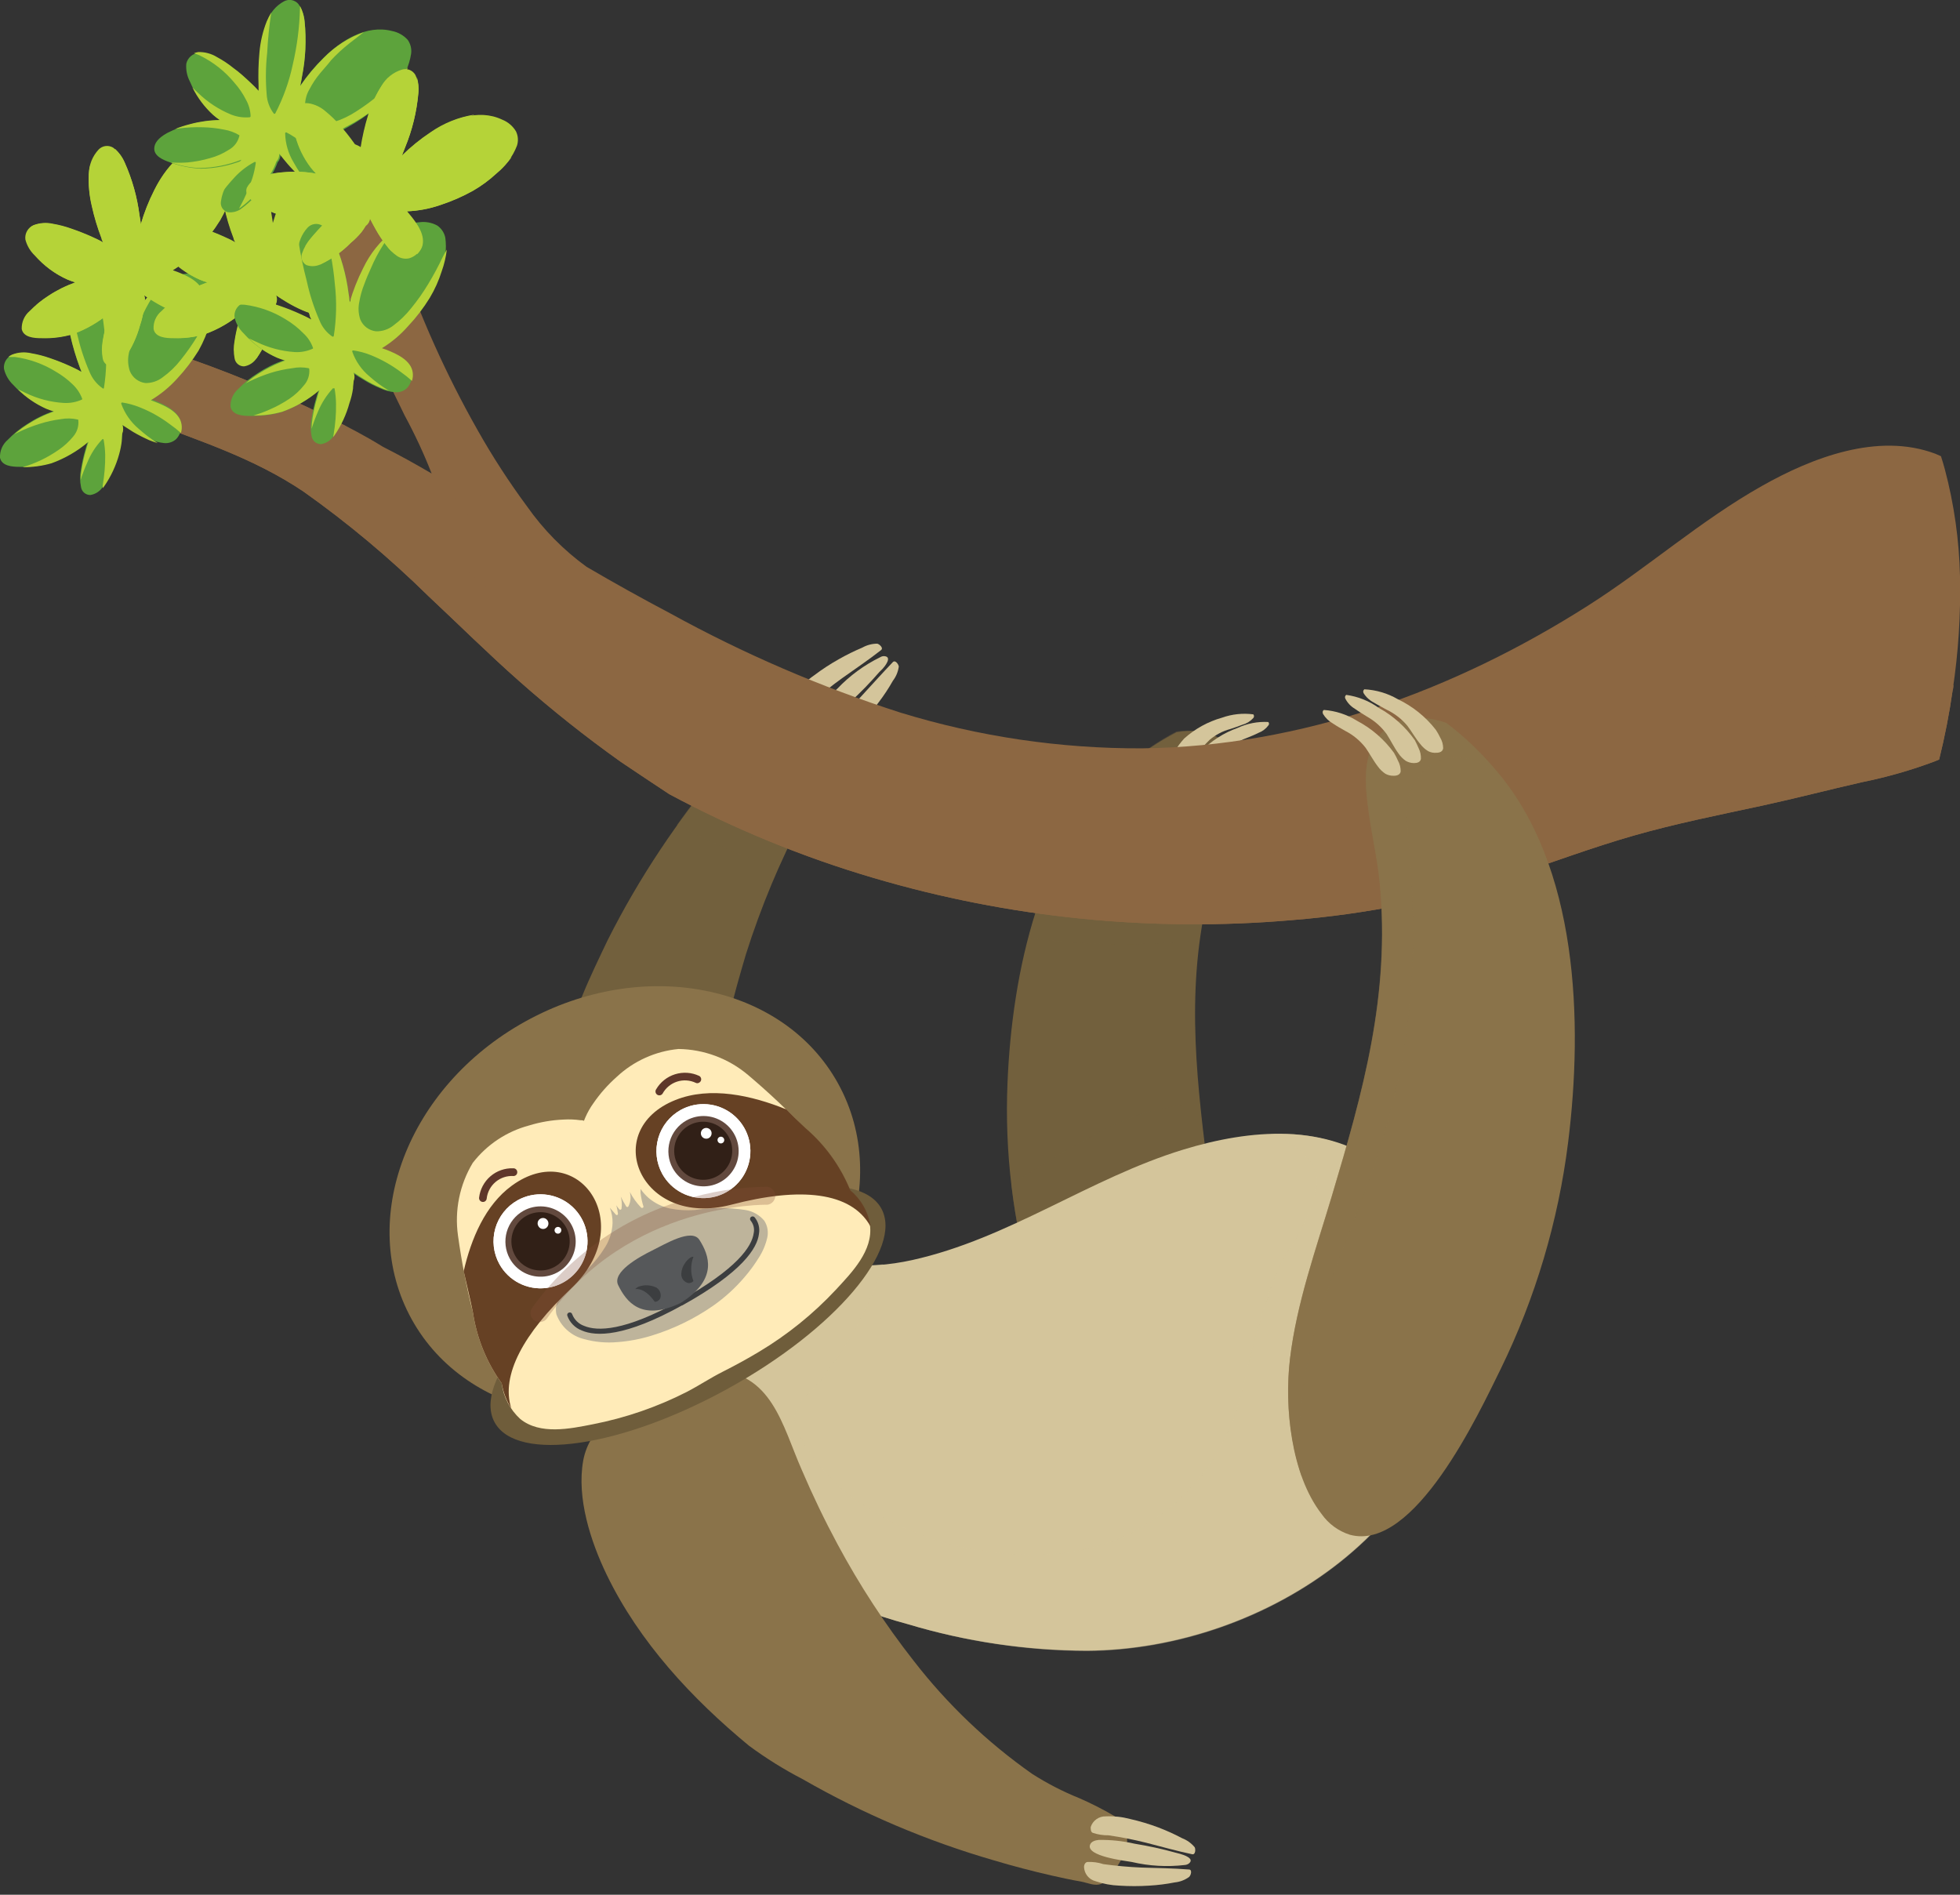 <svg width="120" height="116" viewBox="0 0 120 116" fill="none" xmlns="http://www.w3.org/2000/svg">
<rect x="0" y="0" width="120" height="116" fill="#333333" stroke="none"/>
<g clip-path="url(#clip0_1_594)">
<path d="M35.634 61.001C34.495 63.8 33.658 66.849 34.205 69.7C34.867 72.692 36.131 75.517 37.919 78.005C39.236 79.927 41.515 82.516 44.017 82.384C46.809 82.239 48.146 79.348 48.377 76.898C48.706 73.533 46.954 71.123 45.815 68.107C45.084 66.214 44.689 64.208 44.649 62.18C44.939 60.909 45.308 59.651 45.67 58.419C46.585 55.532 47.753 52.731 49.16 50.049C49.594 49.062 50.121 48.118 50.734 47.231C51.176 46.561 51.574 45.864 51.926 45.143C51.986 45.018 52.045 44.886 52.097 44.761C52.138 44.385 52.07 44.005 51.9 43.666C51.731 43.328 51.468 43.045 51.143 42.852C50.662 42.556 50.141 42.334 49.595 42.193C49.407 42.119 49.204 42.09 49.002 42.107C48.568 42.18 48.344 42.628 48.021 42.911C47.58 43.326 47.152 43.767 46.704 44.228C45.855 45.104 45.044 46.013 44.261 46.948C41.496 50.182 39.13 53.738 37.214 57.537C36.701 58.611 36.134 59.77 35.634 61.001Z" fill="#72603D"/>
<g style="mix-blend-mode:multiply" opacity="0.45">
<path d="M47.639 53.191L47.04 52.986C45.351 52.367 43.702 51.646 42.101 50.827L41.442 50.51C42.32 49.272 43.26 48.067 44.261 46.895C45.044 45.96 45.855 45.051 46.704 44.175C47.126 43.734 47.554 43.293 48.021 42.858C48.324 42.575 48.568 42.127 49.002 42.055C49.204 42.037 49.407 42.067 49.595 42.14C50.141 42.282 50.662 42.504 51.143 42.799C51.468 42.992 51.731 43.275 51.9 43.614C52.07 43.952 52.138 44.332 52.097 44.709C52.045 44.834 51.986 44.965 51.926 45.091C51.574 45.811 51.176 46.508 50.734 47.178C50.118 48.082 49.591 49.044 49.16 50.049C48.612 51.072 48.105 52.119 47.639 53.191Z" fill="#72603D"/>
</g>
<g style="mix-blend-mode:multiply" opacity="0.45">
<path d="M35.706 61.073C36.94 60.989 38.178 60.967 39.414 61.008C40.645 61.051 41.871 61.187 43.082 61.416C43.642 61.52 44.196 61.654 44.742 61.818C44.742 61.943 44.682 62.074 44.649 62.2C44.689 64.228 45.084 66.234 45.815 68.126C46.954 71.142 48.706 73.553 48.377 76.918C48.146 79.368 46.809 82.259 44.017 82.404C41.515 82.535 39.203 79.947 37.919 78.024C36.131 75.537 34.867 72.711 34.205 69.72C33.678 66.895 34.475 63.879 35.601 61.1L35.706 61.073Z" fill="#72603D"/>
</g>
<path d="M54.04 40.942C54.145 40.83 54.659 40.211 54.145 40.171C54.06 40.165 53.975 40.186 53.902 40.23C52.916 40.712 52.024 41.365 51.268 42.16C50.971 42.443 49.108 43.997 49.714 44.445C49.81 44.496 49.918 44.518 50.026 44.51C50.135 44.502 50.239 44.463 50.326 44.399C50.947 44.005 51.517 43.536 52.025 43.003C52.663 42.422 53.265 41.804 53.829 41.152L54.04 40.942Z" fill="#D4C59B"/>
<path d="M54.666 41.679C54.407 42.138 54.117 42.578 53.797 42.996C53.441 43.488 53.051 43.955 52.631 44.392C52.309 44.765 51.931 45.084 51.511 45.341C51.351 45.466 51.152 45.534 50.948 45.534C50.744 45.534 50.546 45.466 50.385 45.341C50.3 45.262 50.214 45.09 50.293 44.985C50.495 44.725 50.74 44.503 51.017 44.327C51.597 43.8 52.157 43.253 52.69 42.674C53.349 41.956 54.007 41.225 54.666 40.533C54.817 40.382 55.022 40.685 55.028 40.81C54.985 41.126 54.86 41.426 54.666 41.679Z" fill="#D4C59B"/>
<path d="M52.789 39.651C52.299 39.858 51.822 40.093 51.36 40.356C50.831 40.652 50.322 40.984 49.839 41.35C49.432 41.633 49.072 41.977 48.772 42.371C48.633 42.521 48.548 42.713 48.529 42.916C48.51 43.119 48.559 43.323 48.666 43.497C48.732 43.589 48.89 43.694 49.009 43.629C49.289 43.453 49.536 43.23 49.74 42.97C50.327 42.452 50.94 41.964 51.577 41.508C52.367 40.942 53.177 40.402 53.941 39.802C54.112 39.671 53.836 39.434 53.711 39.407C53.388 39.408 53.07 39.492 52.789 39.651Z" fill="#D4C59B"/>
<path d="M73.902 71.248C73.184 65.439 72.585 59.947 74.165 54.001C74.495 52.769 74.989 51.603 75.384 50.398C75.858 49.247 76.006 47.987 75.812 46.757C75.657 46.221 75.343 45.745 74.911 45.392C74.48 45.039 73.951 44.826 73.395 44.781C72.94 44.729 72.481 44.747 72.032 44.834C70.939 45.401 69.914 46.09 68.976 46.888C63.642 51.287 61.962 59.677 61.686 66.243C61.498 70.561 62.028 74.88 63.253 79.025C64.004 81.561 66.204 89.615 69.839 89.272C70.488 89.174 71.088 88.869 71.551 88.403C73.526 86.559 74.514 83.016 74.653 80.362C74.791 77.333 74.244 74.257 73.902 71.248Z" fill="#72603D"/>
<g style="mix-blend-mode:multiply" opacity="0.45">
<path d="M63.28 71.656C64.425 70.932 65.585 70.227 66.783 69.588C67.382 69.266 67.995 68.93 68.62 68.68C69.228 68.411 69.855 68.191 70.497 68.021C71.467 67.78 72.457 67.63 73.454 67.573C73.573 68.778 73.724 69.99 73.876 71.215C74.244 74.225 74.791 77.3 74.633 80.342C74.495 82.977 73.526 86.539 71.531 88.383C71.069 88.85 70.468 89.154 69.819 89.252C66.204 89.595 64.004 81.541 63.233 79.006C62.611 76.873 62.171 74.692 61.916 72.486L63.28 71.656Z" fill="#72603D"/>
</g>
<g style="mix-blend-mode:multiply" opacity="0.45">
<path d="M74.139 54.001C73.827 55.179 73.587 56.376 73.421 57.583C72.104 57.702 70.787 57.781 69.47 57.8C68.153 57.82 66.757 57.8 65.407 57.682C64.597 57.623 63.787 57.524 62.977 57.412C64.024 53.342 65.881 49.391 68.976 46.862C69.912 46.055 70.938 45.357 72.032 44.781C72.483 44.712 72.943 44.712 73.395 44.781C73.951 44.826 74.48 45.039 74.911 45.392C75.343 45.745 75.657 46.221 75.812 46.757C75.997 47.989 75.84 49.249 75.357 50.398C74.962 51.604 74.468 52.769 74.139 54.001Z" fill="#72603D"/>
</g>
<path d="M78.722 45.203C78.75 45.232 78.766 45.271 78.766 45.311C78.766 45.352 78.75 45.391 78.722 45.42C78.559 45.616 78.345 45.764 78.103 45.848C77.866 45.96 77.616 46.045 77.372 46.138C76.91 46.282 76.485 46.528 76.128 46.855C75.838 47.145 75.594 47.481 75.291 47.758C75.157 47.892 74.998 47.999 74.824 48.074C74.669 48.116 74.505 48.116 74.35 48.074C74.185 48.074 74.027 47.955 74.034 47.777C74.057 47.566 74.139 47.365 74.271 47.198C74.363 47.066 74.455 46.941 74.56 46.816C75.212 46.212 75.99 45.761 76.839 45.499C77.434 45.25 78.08 45.149 78.722 45.203Z" fill="#D4C59B"/>
<path d="M77.649 44.202C77.663 44.216 77.675 44.233 77.683 44.251C77.691 44.27 77.695 44.29 77.695 44.31C77.695 44.33 77.691 44.35 77.683 44.369C77.675 44.388 77.663 44.405 77.649 44.419C77.497 44.623 77.288 44.778 77.05 44.867C76.819 44.985 76.569 45.084 76.325 45.183C75.87 45.345 75.456 45.606 75.114 45.947C74.83 46.243 74.6 46.605 74.303 46.875C74.173 47.014 74.016 47.126 73.843 47.205C73.697 47.266 73.536 47.282 73.382 47.251C73.21 47.251 73.052 47.152 73.046 46.967C73.065 46.755 73.142 46.552 73.27 46.381C73.349 46.25 73.447 46.118 73.54 45.993C74.165 45.352 74.929 44.864 75.772 44.564C76.359 44.291 77.003 44.167 77.649 44.202Z" fill="#D4C59B"/>
<path d="M76.734 43.734C76.761 43.765 76.775 43.805 76.775 43.846C76.775 43.887 76.761 43.927 76.734 43.958C76.558 44.154 76.329 44.296 76.075 44.366C75.832 44.465 75.581 44.544 75.331 44.63C74.867 44.754 74.435 44.979 74.067 45.288C73.77 45.571 73.513 45.894 73.197 46.157C73.056 46.286 72.894 46.389 72.717 46.46C72.564 46.503 72.402 46.503 72.249 46.46C72.078 46.46 71.926 46.335 71.939 46.157C71.969 45.946 72.058 45.747 72.196 45.584C72.288 45.459 72.394 45.334 72.499 45.216C73.164 44.617 73.957 44.18 74.817 43.938C75.431 43.719 76.088 43.649 76.734 43.734Z" fill="#D4C59B"/>
<path d="M5.15 23.536C5.177 22.803 5.319 22.079 5.571 21.39C5.69 21.084 5.842 20.792 6.026 20.52C7.488 20.674 8.926 21.008 10.306 21.515C13.678 22.629 16.966 23.983 20.145 25.565C21.271 26.111 22.384 26.697 23.438 27.349C24.452 27.863 25.453 28.416 26.427 28.989C25.95 27.771 25.398 26.583 24.774 25.433C23.892 23.662 23.075 21.851 22.219 20.066C21.363 18.281 20.52 16.299 19.723 14.389C19.289 13.349 18.498 11.893 19.493 10.925C20.309 10.128 21.791 9.898 22.568 10.833C22.938 11.375 23.212 11.976 23.378 12.611C23.741 13.612 24.083 14.587 24.439 15.621C25.7 19.338 27.31 22.927 29.246 26.342C30.157 27.957 31.166 29.514 32.269 31.004C33.272 32.431 34.505 33.681 35.917 34.705C37.599 35.689 39.3 36.635 41.021 37.544C45.518 40.021 50.245 42.059 55.133 43.629C59.921 45.097 64.903 45.834 69.911 45.815C79.691 45.703 89.048 42.279 97.228 37.076C100.863 34.765 104.109 31.873 107.87 29.753C110.945 28.015 114.969 26.46 118.485 27.777L118.834 27.929C118.92 28.192 118.999 28.462 119.071 28.726C119.639 30.866 119.95 33.065 120 35.278C120.052 37.609 119.902 39.94 119.552 42.246C119.348 43.677 119.071 45.097 118.722 46.5L118.472 46.605C117.025 47.149 115.536 47.576 114.02 47.883C111.959 48.35 109.918 48.884 107.85 49.332C105.216 49.898 102.581 50.425 100.026 51.156C97.471 51.887 95.021 52.809 92.519 53.638C88.165 55.064 83.658 55.968 79.091 56.332C70.47 57.075 61.786 56.199 53.487 53.75C49.151 52.474 44.959 50.755 40.975 48.62C39.967 47.962 38.999 47.303 38.011 46.645C35.853 45.11 33.778 43.461 31.794 41.706C29.885 40.02 28.074 38.222 26.217 36.483C23.848 34.153 21.295 32.017 18.584 30.096C15.555 28.061 12.308 27.02 8.923 25.742C7.615 25.275 6.35 24.694 5.143 24.004C5.137 23.846 5.143 23.708 5.15 23.536Z" fill="#8C6742"/>
<g style="mix-blend-mode:multiply">
<path d="M95.825 43.372C97.017 42.588 98.195 41.772 99.374 40.968C100.553 40.165 101.732 39.361 102.95 38.617C104.152 37.88 105.399 37.221 106.684 36.641C107.04 36.477 107.402 36.325 107.771 36.181L106.829 36.984C105.703 37.991 104.557 38.959 103.378 39.914C102.19 40.861 100.95 41.74 99.664 42.549C98.414 43.348 97.091 44.027 95.713 44.577C94.534 45.052 93.302 45.386 92.045 45.571L92.124 45.532C93.421 44.886 94.633 44.123 95.825 43.372Z" fill="#8C6742"/>
</g>
<g style="mix-blend-mode:multiply">
<path d="M21.139 26.065L21.515 26.322C22.954 27.295 24.218 28.504 25.255 29.898L25.084 29.773C23.684 28.793 22.231 27.891 20.731 27.073C19.262 26.263 17.754 25.519 16.227 24.834C14.699 24.149 13.177 23.517 11.617 22.924C10.056 22.331 8.469 21.725 6.895 21.146L5.854 20.757C5.907 20.678 5.953 20.593 6.006 20.52C7.468 20.674 8.906 21.008 10.286 21.515C13.658 22.629 16.946 23.983 20.125 25.565L21.139 26.065Z" fill="#8C6742"/>
</g>
<g style="mix-blend-mode:multiply">
<path d="M43.964 44.123C43.661 44.004 43.358 43.879 43.062 43.747C41.876 43.256 40.736 42.659 39.657 41.962C38.85 41.453 38.133 40.812 37.537 40.066C38.024 40.316 38.505 40.593 38.979 40.876C40.678 41.91 42.292 43.108 43.964 44.123Z" fill="#8C6742"/>
</g>
<g style="mix-blend-mode:multiply">
<path d="M47.303 43.016C47.962 43.306 48.62 43.596 49.279 43.899C49.937 44.202 50.695 44.557 51.406 44.913L53.928 46.098C53.724 46.098 53.52 46.032 53.316 45.986C51.989 45.722 50.685 45.352 49.417 44.88C48.125 44.399 46.866 43.831 45.65 43.181C44.465 42.55 43.321 41.844 42.226 41.067C41.497 40.553 40.792 40.007 40.112 39.427C41.157 40.086 42.239 40.684 43.352 41.218C44.656 41.85 45.98 42.43 47.303 43.016Z" fill="#8C6742"/>
</g>
<g style="mix-blend-mode:multiply">
<path d="M70.84 49.904C71.498 49.839 72.111 49.773 72.749 49.694C73.388 49.615 74.014 49.549 74.633 49.43C75.815 49.195 76.979 48.876 78.117 48.475C79.012 48.179 79.895 47.856 80.784 47.553C79.904 48.133 78.979 48.642 78.018 49.075C76.84 49.597 75.614 50.001 74.356 50.28C73.089 50.561 71.796 50.709 70.497 50.721C69.305 50.734 68.115 50.635 66.941 50.425H67C68.271 50.188 69.555 50.049 70.84 49.904Z" fill="#8C6742"/>
</g>
<g style="mix-blend-mode:multiply">
<path d="M21.021 12.098C21.486 13.707 22.063 15.283 22.746 16.813C23.365 18.268 24.063 19.704 24.722 21.133C24.919 21.574 25.123 22.009 25.308 22.45C25.848 23.732 26.455 24.985 27.125 26.203C28.442 28.666 29.904 31.064 31.077 33.599C30.284 33.163 29.577 32.587 28.989 31.9C28.403 31.241 27.87 30.537 27.323 29.852C27.007 29.457 26.664 29.075 26.355 28.699C25.927 27.573 25.341 26.493 24.807 25.407C23.925 23.635 23.108 21.824 22.252 20.04C21.396 18.255 20.553 16.273 19.756 14.363C19.322 13.322 18.531 11.867 19.526 10.899C19.854 10.572 20.267 10.344 20.718 10.24C20.75 10.869 20.851 11.492 21.021 12.098Z" fill="#8C6742"/>
</g>
<g style="mix-blend-mode:multiply">
<path d="M21.502 29.746C25.584 32.078 29.049 35.364 32.624 38.387C36.156 41.47 39.975 44.206 44.03 46.559C52.098 51.083 61.442 53.605 70.715 53.145C79.467 52.717 87.731 49.667 95.976 46.855C103.622 44.248 111.439 41.857 119.598 41.943C119.598 42.048 119.598 42.147 119.552 42.246C119.348 43.677 119.071 45.097 118.723 46.5L118.472 46.605C117.025 47.149 115.536 47.576 114.021 47.883C111.959 48.35 109.918 48.884 107.85 49.332C105.216 49.898 102.582 50.425 100.026 51.156C97.471 51.887 95.022 52.809 92.519 53.638C88.165 55.064 83.658 55.968 79.091 56.332C70.47 57.075 61.786 56.199 53.487 53.75C49.151 52.474 44.959 50.755 40.975 48.62C39.967 47.962 38.999 47.303 38.011 46.645C35.853 45.11 33.778 43.461 31.795 41.706C29.885 40.02 28.074 38.222 26.217 36.483C23.848 34.153 21.295 32.017 18.584 30.096C15.555 28.061 12.308 27.02 8.923 25.742C7.615 25.275 6.35 24.694 5.143 24.004C5.143 23.912 5.143 23.82 5.143 23.727C10.774 25.275 16.398 26.836 21.502 29.746Z" fill="#8C6742"/>
</g>
<path d="M12.868 19.756C12.685 20.329 12.437 20.879 12.13 21.396C11.748 22.01 11.306 22.586 10.813 23.115C10.346 23.631 9.804 24.075 9.206 24.432L9.503 24.544C10.115 24.788 10.985 25.203 11.09 25.92C11.116 26.093 11.102 26.269 11.049 26.436C10.997 26.602 10.907 26.755 10.787 26.882C10.687 26.972 10.569 27.041 10.441 27.083C10.313 27.125 10.177 27.139 10.043 27.125C9.726 27.092 9.417 27.007 9.127 26.875C8.788 26.726 8.459 26.557 8.14 26.368L7.481 25.947C7.516 26.029 7.535 26.117 7.535 26.207C7.535 26.296 7.516 26.385 7.481 26.467C7.481 26.618 7.481 26.776 7.448 26.928C7.402 27.228 7.33 27.523 7.231 27.81C7.037 28.516 6.725 29.184 6.309 29.786C6.225 29.924 6.111 30.041 5.977 30.131C5.843 30.221 5.691 30.281 5.532 30.306C5.393 30.308 5.258 30.258 5.152 30.167C5.047 30.076 4.978 29.95 4.959 29.812C4.886 29.456 4.886 29.089 4.959 28.732C5.02 28.332 5.108 27.936 5.222 27.547C5.268 27.369 5.321 27.198 5.38 27.027C4.71 27.597 3.943 28.044 3.115 28.344C2.493 28.524 1.846 28.604 1.199 28.581C0.771 28.581 0.105 28.541 3.62396e-05 28.021C-0.01 27.813 0.029 27.606 0.112 27.415C0.196 27.224 0.322 27.055 0.481 26.921C0.829 26.559 1.221 26.241 1.646 25.973C2.159 25.635 2.712 25.363 3.293 25.163C3.128 25.11 2.97 25.058 2.812 24.992C2.049 24.66 1.365 24.17 0.803 23.556C0.526 23.292 0.332 22.954 0.244 22.581C0.224 22.406 0.261 22.228 0.35 22.075C0.439 21.922 0.575 21.802 0.738 21.732C1.113 21.584 1.524 21.554 1.916 21.646C2.306 21.712 2.689 21.812 3.062 21.943C3.51 22.095 3.95 22.271 4.379 22.47C4.591 22.564 4.798 22.67 4.998 22.786L4.893 22.509C4.651 21.865 4.455 21.205 4.307 20.533C4.151 19.898 4.088 19.244 4.123 18.591C4.122 18.034 4.337 17.498 4.722 17.096C4.833 16.977 4.981 16.901 5.141 16.878C5.301 16.855 5.465 16.888 5.604 16.971C5.92 17.204 6.164 17.521 6.309 17.886C6.779 18.92 7.09 20.019 7.231 21.146L7.31 21.699C7.513 20.978 7.787 20.279 8.126 19.611C8.785 18.294 9.937 16.852 11.564 16.734C11.942 16.684 12.325 16.758 12.657 16.944C12.907 17.12 13.081 17.384 13.145 17.682C13.236 18.386 13.141 19.101 12.868 19.756Z" fill="#5DA33C"/>
<g style="mix-blend-mode:multiply">
<path d="M12.986 18.894C12.716 19.46 12.427 20.013 12.104 20.547C11.792 21.066 11.444 21.564 11.064 22.035C10.75 22.44 10.38 22.797 9.964 23.095C9.662 23.332 9.287 23.457 8.904 23.451C8.696 23.425 8.5 23.345 8.333 23.219C8.167 23.093 8.037 22.925 7.955 22.733C7.836 22.388 7.811 22.017 7.883 21.66C7.954 21.27 8.062 20.889 8.205 20.52C8.331 20.198 8.475 19.862 8.607 19.559C8.812 19.084 9.054 18.626 9.332 18.189C9.523 17.893 9.727 17.603 9.931 17.32C9.163 17.928 8.544 18.702 8.12 19.585C7.78 20.253 7.507 20.952 7.303 21.673L7.224 21.119C7.083 19.993 6.772 18.894 6.302 17.86C6.17 17.551 5.975 17.273 5.729 17.043L5.769 17.148C6.103 18.267 6.324 19.417 6.427 20.579C6.55 21.64 6.528 22.712 6.362 23.767C6.357 23.774 6.35 23.779 6.343 23.783C6.335 23.787 6.327 23.789 6.319 23.789C6.31 23.789 6.302 23.787 6.295 23.783C6.287 23.779 6.281 23.774 6.276 23.767C5.923 23.52 5.649 23.177 5.486 22.779C5.156 22.017 4.898 21.225 4.715 20.415C4.503 19.61 4.334 18.794 4.208 17.972C4.161 18.169 4.131 18.369 4.116 18.571C4.082 19.224 4.144 19.879 4.3 20.514C4.449 21.185 4.644 21.846 4.886 22.489L4.992 22.766C4.791 22.65 4.584 22.545 4.373 22.45C3.943 22.251 3.504 22.075 3.056 21.923C2.683 21.792 2.299 21.693 1.91 21.627C1.517 21.534 1.106 21.564 0.731 21.712C0.649 21.749 0.574 21.798 0.507 21.857C0.643 21.857 0.781 21.857 0.922 21.857C1.811 21.977 2.664 22.285 3.424 22.759C3.796 22.972 4.139 23.231 4.445 23.53C4.701 23.77 4.899 24.065 5.025 24.392C5.031 24.402 5.035 24.414 5.035 24.425C5.035 24.437 5.031 24.449 5.025 24.458C4.672 24.62 4.286 24.692 3.899 24.669C3.084 24.618 2.288 24.408 1.554 24.05L1.1 23.833C1.596 24.333 2.181 24.737 2.825 25.025C2.983 25.09 3.141 25.143 3.306 25.196C2.725 25.396 2.172 25.668 1.66 26.006C1.387 26.183 1.126 26.377 0.876 26.585L1.113 26.467C1.538 26.261 1.979 26.087 2.43 25.947C2.849 25.814 3.278 25.719 3.714 25.663C4.059 25.598 4.413 25.604 4.755 25.683C4.76 25.683 4.765 25.684 4.77 25.686C4.775 25.688 4.779 25.691 4.783 25.695C4.786 25.698 4.789 25.703 4.791 25.708C4.793 25.712 4.794 25.718 4.794 25.723C4.814 25.903 4.796 26.086 4.742 26.26C4.687 26.433 4.597 26.593 4.478 26.73C4.215 27.05 3.907 27.33 3.563 27.56C2.899 28.021 2.165 28.372 1.39 28.601C1.986 28.608 2.581 28.528 3.154 28.363C3.982 28.063 4.749 27.617 5.42 27.046C5.361 27.218 5.308 27.389 5.262 27.567C5.148 27.955 5.06 28.352 4.998 28.752C4.962 28.959 4.942 29.168 4.939 29.378C5.051 29.018 5.185 28.666 5.341 28.324C5.554 27.8 5.862 27.32 6.25 26.908C6.254 26.9 6.261 26.893 6.269 26.888C6.277 26.884 6.286 26.881 6.296 26.881C6.305 26.881 6.314 26.884 6.322 26.888C6.331 26.893 6.337 26.9 6.342 26.908C6.401 27.225 6.434 27.547 6.441 27.87C6.446 28.485 6.395 29.1 6.289 29.707C6.292 29.766 6.292 29.826 6.289 29.885C6.321 29.853 6.35 29.817 6.375 29.779C6.791 29.178 7.103 28.51 7.297 27.804C7.371 27.541 7.424 27.272 7.455 27C7.455 26.849 7.455 26.691 7.488 26.539C7.523 26.457 7.541 26.369 7.541 26.279C7.541 26.19 7.523 26.101 7.488 26.019L8.146 26.441C8.465 26.629 8.795 26.798 9.134 26.948C9.305 27.014 9.476 27.079 9.654 27.132C9.239 26.87 8.847 26.572 8.482 26.243C8.001 25.836 7.635 25.309 7.422 24.715C7.419 24.705 7.419 24.695 7.422 24.685C7.425 24.675 7.43 24.665 7.437 24.658C7.445 24.651 7.454 24.645 7.464 24.643C7.474 24.64 7.484 24.64 7.494 24.643C7.855 24.699 8.209 24.796 8.548 24.933C9.217 25.196 9.846 25.55 10.418 25.986C10.648 26.146 10.868 26.32 11.077 26.506C11.129 26.34 11.143 26.165 11.116 25.993C11.011 25.249 10.142 24.86 9.529 24.616L9.233 24.504C9.831 24.147 10.372 23.703 10.84 23.187C11.333 22.658 11.774 22.082 12.157 21.468C12.46 20.927 12.698 20.353 12.868 19.756C13.022 19.33 13.128 18.889 13.184 18.439L12.986 18.894Z" fill="#B5D338"/>
</g>
<path d="M22.279 11.854C22.097 12.427 21.849 12.977 21.541 13.494C21.16 14.109 20.719 14.684 20.224 15.212C19.759 15.742 19.218 16.2 18.617 16.569L18.913 16.674C19.526 16.918 20.395 17.333 20.501 18.051C20.525 18.224 20.51 18.401 20.458 18.569C20.405 18.736 20.317 18.89 20.198 19.019C20.097 19.108 19.979 19.175 19.851 19.216C19.723 19.257 19.587 19.271 19.453 19.256C19.137 19.222 18.828 19.138 18.538 19.006C18.198 18.859 17.868 18.69 17.55 18.498C17.326 18.367 17.102 18.222 16.892 18.077C16.927 18.159 16.945 18.248 16.945 18.337C16.945 18.427 16.927 18.515 16.892 18.597C16.892 18.755 16.892 18.907 16.859 19.058C16.813 19.358 16.74 19.654 16.642 19.941C16.447 20.646 16.136 21.314 15.72 21.916C15.634 22.052 15.521 22.169 15.387 22.257C15.253 22.346 15.101 22.405 14.943 22.43C14.803 22.432 14.668 22.384 14.562 22.294C14.456 22.205 14.385 22.08 14.363 21.943C14.294 21.584 14.294 21.215 14.363 20.856C14.424 20.456 14.512 20.059 14.626 19.671C14.672 19.5 14.725 19.322 14.784 19.151C14.116 19.724 13.348 20.17 12.519 20.468C11.897 20.648 11.25 20.728 10.603 20.705C10.175 20.705 9.503 20.665 9.404 20.145C9.391 19.937 9.428 19.728 9.512 19.537C9.595 19.346 9.723 19.177 9.885 19.045C10.235 18.685 10.627 18.367 11.05 18.097C11.563 17.759 12.116 17.487 12.697 17.287C12.533 17.24 12.373 17.182 12.216 17.116C11.439 16.777 10.747 16.271 10.188 15.634C9.912 15.372 9.717 15.036 9.628 14.666C9.601 14.484 9.635 14.298 9.726 14.138C9.817 13.978 9.959 13.853 10.129 13.783C10.514 13.633 10.937 13.603 11.34 13.698C11.73 13.766 12.113 13.867 12.486 14.001C12.934 14.153 13.374 14.329 13.803 14.527C14.016 14.617 14.223 14.721 14.422 14.837C14.389 14.745 14.35 14.653 14.317 14.567C14.069 13.925 13.873 13.264 13.731 12.591C13.574 11.956 13.512 11.302 13.546 10.649C13.547 10.093 13.759 9.559 14.139 9.154C14.252 9.039 14.4 8.964 14.56 8.943C14.72 8.921 14.882 8.954 15.021 9.035C15.337 9.268 15.583 9.582 15.733 9.944C16.181 10.971 16.476 12.058 16.609 13.171C16.609 13.355 16.661 13.54 16.681 13.724C16.889 13.004 17.165 12.305 17.504 11.636C18.163 10.319 19.315 8.877 20.942 8.759C21.317 8.709 21.699 8.783 22.028 8.969C22.282 9.144 22.457 9.411 22.516 9.714C22.636 10.435 22.554 11.176 22.279 11.854Z" fill="#B5D338"/>
<g style="mix-blend-mode:multiply">
<path d="M22.397 10.971C22.127 11.538 21.831 12.091 21.508 12.624C21.199 13.146 20.854 13.646 20.474 14.119C20.158 14.521 19.788 14.878 19.374 15.18C19.072 15.416 18.698 15.539 18.314 15.528C18.106 15.503 17.908 15.424 17.74 15.298C17.573 15.172 17.441 15.004 17.359 14.811C17.242 14.467 17.22 14.099 17.293 13.744C17.361 13.354 17.469 12.972 17.616 12.604C17.735 12.275 17.886 11.946 18.018 11.636C18.22 11.16 18.462 10.702 18.742 10.267C18.933 9.97 19.131 9.681 19.341 9.397C18.572 10.003 17.952 10.778 17.53 11.663C17.191 12.331 16.916 13.03 16.707 13.75C16.707 13.566 16.661 13.382 16.635 13.197C16.491 12.071 16.18 10.972 15.713 9.937C15.578 9.63 15.384 9.352 15.14 9.121C15.143 9.158 15.143 9.196 15.14 9.233C15.477 10.351 15.698 11.501 15.799 12.664C15.922 13.722 15.899 14.792 15.733 15.845C15.731 15.854 15.727 15.862 15.721 15.869C15.715 15.876 15.708 15.882 15.7 15.886C15.691 15.889 15.682 15.891 15.673 15.891C15.664 15.891 15.655 15.888 15.647 15.884C15.294 15.635 15.02 15.29 14.857 14.89C14.539 14.122 14.295 13.326 14.126 12.512C13.914 11.71 13.745 10.896 13.619 10.076C13.569 10.27 13.538 10.468 13.527 10.668C13.492 11.322 13.554 11.976 13.711 12.611C13.853 13.284 14.049 13.945 14.297 14.587C14.297 14.672 14.37 14.765 14.402 14.857C14.203 14.741 13.996 14.637 13.783 14.547C13.354 14.348 12.914 14.172 12.466 14.02C12.101 13.882 11.724 13.774 11.34 13.698C10.947 13.61 10.537 13.64 10.161 13.783C10.078 13.822 10 13.873 9.931 13.935C10.071 13.921 10.212 13.921 10.352 13.935C11.241 14.05 12.095 14.356 12.855 14.83C13.226 15.045 13.569 15.306 13.876 15.607C14.127 15.844 14.319 16.138 14.435 16.464C14.443 16.473 14.447 16.485 14.447 16.497C14.447 16.509 14.443 16.52 14.435 16.529C14.083 16.685 13.7 16.757 13.316 16.74C12.502 16.684 11.706 16.472 10.971 16.115C10.818 16.049 10.666 15.976 10.517 15.897C11.007 16.411 11.59 16.827 12.236 17.122C12.392 17.189 12.553 17.246 12.716 17.293C12.136 17.494 11.583 17.766 11.07 18.103C10.798 18.283 10.536 18.479 10.287 18.689L10.517 18.571C10.943 18.364 11.383 18.188 11.834 18.044C12.264 17.912 12.705 17.817 13.151 17.761C13.482 17.706 13.82 17.717 14.146 17.794C14.146 17.794 14.185 17.794 14.185 17.833C14.204 18.015 14.185 18.198 14.129 18.371C14.074 18.544 13.983 18.704 13.862 18.841C13.604 19.164 13.297 19.447 12.954 19.677C12.569 19.933 12.161 20.154 11.735 20.336C11.427 20.48 11.108 20.599 10.78 20.692C11.377 20.705 11.973 20.625 12.545 20.454C13.374 20.157 14.142 19.71 14.811 19.137C14.752 19.308 14.699 19.486 14.653 19.658C14.539 20.046 14.45 20.442 14.389 20.843C14.351 21.06 14.331 21.281 14.33 21.502C14.441 21.141 14.573 20.787 14.725 20.441C14.944 19.92 15.251 19.441 15.634 19.025C15.667 19.025 15.726 19.025 15.733 19.025C15.792 19.343 15.825 19.664 15.832 19.987C15.834 20.605 15.783 21.222 15.68 21.831C15.68 21.89 15.68 21.949 15.647 22.009L15.733 21.903C16.149 21.301 16.46 20.633 16.655 19.928C16.753 19.64 16.826 19.345 16.872 19.045C16.872 18.894 16.872 18.742 16.905 18.584C16.94 18.502 16.959 18.413 16.959 18.324C16.959 18.235 16.94 18.146 16.905 18.064C17.129 18.209 17.353 18.354 17.563 18.485C17.881 18.676 18.211 18.846 18.551 18.992C18.718 19.067 18.889 19.128 19.065 19.177C18.66 18.92 18.278 18.626 17.926 18.301C17.444 17.894 17.078 17.367 16.865 16.773C16.865 16.727 16.865 16.701 16.938 16.701C17.299 16.758 17.652 16.855 17.991 16.991C18.659 17.258 19.287 17.612 19.862 18.044C20.079 18.209 20.296 18.38 20.52 18.564C20.57 18.398 20.583 18.223 20.56 18.051C20.454 17.307 19.585 16.918 18.973 16.674L18.676 16.569C19.277 16.2 19.819 15.743 20.283 15.212C20.778 14.684 21.219 14.109 21.6 13.494C21.888 12.975 22.116 12.424 22.279 11.854C22.431 11.428 22.535 10.986 22.588 10.537C22.535 10.688 22.463 10.833 22.397 10.971Z" fill="#B5D338"/>
</g>
<path d="M14.185 11.854C14.005 12.427 13.76 12.977 13.454 13.494C13.073 14.108 12.632 14.684 12.137 15.212C11.675 15.742 11.135 16.2 10.537 16.569L10.826 16.674C11.445 16.918 12.308 17.333 12.42 18.051C12.443 18.225 12.427 18.402 12.374 18.569C12.32 18.737 12.23 18.89 12.111 19.019C12.01 19.108 11.892 19.176 11.764 19.217C11.636 19.258 11.5 19.271 11.367 19.256C11.052 19.222 10.745 19.138 10.458 19.006C10.117 18.86 9.787 18.691 9.47 18.498C9.239 18.367 9.015 18.222 8.811 18.077C8.847 18.159 8.865 18.248 8.865 18.337C8.865 18.427 8.847 18.515 8.811 18.597C8.81 18.752 8.799 18.905 8.778 19.058C8.732 19.358 8.66 19.654 8.561 19.941C8.369 20.646 8.06 21.314 7.646 21.916C7.56 22.052 7.447 22.169 7.313 22.257C7.179 22.346 7.027 22.405 6.869 22.43C6.729 22.433 6.594 22.386 6.487 22.296C6.38 22.206 6.31 22.081 6.289 21.943C6.22 21.584 6.22 21.215 6.289 20.856C6.357 20.457 6.444 20.061 6.553 19.671C6.605 19.5 6.658 19.322 6.717 19.151C6.046 19.724 5.276 20.17 4.445 20.468C3.823 20.649 3.176 20.729 2.529 20.705C2.107 20.705 1.436 20.665 1.33 20.145C1.322 19.937 1.361 19.73 1.444 19.54C1.528 19.349 1.653 19.18 1.811 19.045C2.164 18.685 2.557 18.367 2.983 18.097C3.494 17.759 4.045 17.487 4.623 17.287C4.46 17.238 4.299 17.181 4.142 17.116C3.368 16.776 2.677 16.27 2.12 15.634C1.845 15.37 1.649 15.035 1.554 14.666C1.53 14.484 1.566 14.3 1.657 14.141C1.747 13.982 1.887 13.856 2.055 13.783C2.431 13.64 2.841 13.61 3.233 13.698C3.626 13.765 4.011 13.867 4.386 14.001C4.834 14.154 5.273 14.33 5.703 14.527C5.915 14.619 6.122 14.722 6.322 14.837C6.282 14.745 6.25 14.653 6.217 14.567C5.97 13.924 5.772 13.264 5.624 12.591C5.474 11.955 5.412 11.302 5.44 10.649C5.446 10.093 5.66 9.56 6.039 9.154C6.151 9.038 6.299 8.963 6.459 8.941C6.62 8.92 6.782 8.953 6.921 9.035C7.235 9.269 7.481 9.583 7.633 9.944C8.092 10.969 8.398 12.056 8.541 13.171C8.574 13.355 8.594 13.54 8.62 13.724C8.829 13.004 9.104 12.305 9.444 11.636C10.102 10.319 11.255 8.877 12.874 8.759C13.252 8.708 13.636 8.782 13.968 8.969C14.219 9.146 14.393 9.412 14.455 9.714C14.565 10.438 14.472 11.179 14.185 11.854Z" fill="#B5D338"/>
<g style="mix-blend-mode:multiply">
<path d="M14.304 10.971C14.04 11.538 13.745 12.09 13.421 12.624C13.11 13.146 12.762 13.646 12.381 14.119C12.064 14.521 11.694 14.878 11.281 15.18C10.982 15.417 10.609 15.54 10.227 15.528C10.019 15.503 9.821 15.424 9.653 15.298C9.486 15.172 9.354 15.004 9.272 14.811C9.153 14.468 9.13 14.099 9.207 13.744C9.272 13.354 9.377 12.972 9.523 12.604C9.648 12.275 9.793 11.946 9.931 11.636C10.131 11.16 10.371 10.702 10.649 10.267C10.84 9.97 11.044 9.681 11.255 9.397C10.485 10.003 9.865 10.778 9.444 11.663C9.104 12.331 8.829 13.03 8.62 13.75C8.62 13.566 8.574 13.382 8.541 13.197C8.399 12.071 8.091 10.973 7.626 9.937C7.489 9.631 7.294 9.354 7.053 9.121C7.05 9.158 7.05 9.196 7.053 9.233C7.394 10.35 7.614 11.5 7.712 12.664C7.837 13.722 7.817 14.792 7.652 15.845C7.649 15.853 7.645 15.861 7.639 15.867C7.633 15.873 7.626 15.879 7.618 15.882C7.61 15.886 7.601 15.888 7.592 15.888C7.584 15.889 7.575 15.887 7.567 15.884C7.21 15.639 6.935 15.293 6.777 14.89C6.454 14.123 6.207 13.327 6.039 12.512C5.827 11.71 5.658 10.896 5.532 10.076C5.483 10.27 5.45 10.469 5.433 10.668C5.405 11.321 5.467 11.975 5.617 12.611C5.765 13.284 5.963 13.944 6.21 14.587C6.21 14.672 6.276 14.765 6.316 14.857C6.115 14.742 5.909 14.639 5.696 14.547C5.267 14.349 4.827 14.174 4.379 14.02C4.005 13.886 3.619 13.785 3.227 13.717C2.834 13.63 2.424 13.66 2.048 13.803C1.966 13.842 1.891 13.893 1.824 13.955C1.962 13.941 2.101 13.941 2.239 13.955C3.132 14.068 3.991 14.374 4.755 14.85C5.124 15.065 5.465 15.326 5.769 15.627C6.028 15.864 6.227 16.16 6.348 16.49C6.354 16.5 6.357 16.511 6.357 16.523C6.357 16.534 6.354 16.546 6.348 16.556C5.996 16.711 5.613 16.783 5.229 16.767C4.414 16.711 3.618 16.499 2.884 16.141C2.731 16.075 2.579 16.003 2.43 15.924C2.919 16.429 3.5 16.836 4.142 17.122C4.299 17.188 4.46 17.245 4.623 17.293C4.045 17.494 3.494 17.766 2.983 18.103C2.71 18.282 2.448 18.477 2.2 18.689L2.43 18.571C2.856 18.365 3.296 18.189 3.747 18.044C4.177 17.912 4.618 17.818 5.064 17.761C5.398 17.7 5.741 17.707 6.072 17.781C6.089 17.789 6.103 17.803 6.111 17.82C6.128 18.001 6.108 18.184 6.053 18.357C5.997 18.53 5.908 18.69 5.789 18.828C5.529 19.153 5.221 19.435 4.873 19.664C4.49 19.92 4.085 20.141 3.662 20.323C3.351 20.467 3.03 20.586 2.7 20.678C3.297 20.692 3.893 20.612 4.465 20.441C5.296 20.144 6.066 19.697 6.737 19.124C6.678 19.295 6.625 19.473 6.572 19.644C6.464 20.035 6.376 20.43 6.309 20.83C6.309 21.034 6.256 21.245 6.25 21.488C6.363 21.127 6.497 20.773 6.651 20.428C6.87 19.907 7.177 19.428 7.56 19.012C7.56 19.012 7.652 19.012 7.659 19.012C7.716 19.33 7.747 19.651 7.751 19.974C7.759 20.591 7.71 21.209 7.606 21.818C7.592 21.876 7.581 21.936 7.573 21.995C7.573 21.956 7.633 21.923 7.659 21.89C8.073 21.288 8.382 20.62 8.574 19.914C8.673 19.627 8.746 19.332 8.792 19.032C8.813 18.879 8.824 18.725 8.825 18.571C8.86 18.489 8.878 18.4 8.878 18.311C8.878 18.221 8.86 18.133 8.825 18.051C9.042 18.196 9.266 18.34 9.483 18.472C9.8 18.665 10.13 18.834 10.471 18.979C10.637 19.054 10.809 19.116 10.985 19.164C10.568 18.904 10.175 18.606 9.812 18.275C9.331 17.869 8.967 17.341 8.759 16.747C8.759 16.701 8.759 16.674 8.831 16.674C9.192 16.732 9.545 16.829 9.885 16.964C10.551 17.233 11.18 17.587 11.755 18.018C11.972 18.182 12.183 18.354 12.414 18.538C12.465 18.372 12.481 18.197 12.46 18.024C12.348 17.28 11.485 16.892 10.866 16.648L10.576 16.543C11.175 16.173 11.714 15.716 12.177 15.186C12.671 14.658 13.112 14.082 13.494 13.467C13.784 12.957 14.016 12.416 14.185 11.854C14.343 11.429 14.449 10.987 14.501 10.537C14.435 10.688 14.376 10.833 14.304 10.971Z" fill="#B5D338"/>
</g>
<path d="M24.261 5.268C23.905 5.752 23.497 6.193 23.043 6.585C22.492 7.045 21.899 7.451 21.271 7.797C20.654 8.152 19.989 8.414 19.295 8.574C19.381 8.634 19.46 8.699 19.539 8.765C20.046 9.193 20.744 9.839 20.613 10.576C20.578 10.748 20.507 10.91 20.403 11.051C20.3 11.192 20.167 11.309 20.013 11.393C19.89 11.448 19.756 11.477 19.621 11.477C19.486 11.477 19.353 11.448 19.23 11.393C18.941 11.262 18.676 11.084 18.446 10.866C18.171 10.617 17.911 10.351 17.669 10.069C17.498 9.872 17.333 9.661 17.168 9.457C17.173 9.546 17.16 9.635 17.129 9.719C17.099 9.802 17.052 9.879 16.991 9.944C16.941 10.091 16.881 10.233 16.813 10.372C16.677 10.645 16.514 10.903 16.325 11.143C15.918 11.758 15.408 12.3 14.817 12.743C14.694 12.844 14.55 12.918 14.395 12.96C14.241 13.002 14.08 13.011 13.922 12.986C13.788 12.943 13.674 12.852 13.601 12.731C13.529 12.61 13.502 12.467 13.527 12.328C13.576 11.965 13.697 11.616 13.882 11.301C14.082 10.944 14.302 10.599 14.541 10.267L14.857 9.819C14.041 10.142 13.173 10.313 12.295 10.326C11.649 10.295 11.011 10.164 10.405 9.937C10.003 9.799 9.378 9.549 9.45 9.022C9.503 8.601 9.911 8.324 10.254 8.133C10.701 7.905 11.174 7.73 11.663 7.613C12.256 7.453 12.867 7.369 13.48 7.363C13.341 7.267 13.207 7.164 13.079 7.053C12.453 6.481 11.959 5.78 11.63 4.998C11.451 4.661 11.373 4.279 11.406 3.899C11.445 3.722 11.54 3.563 11.676 3.444C11.812 3.326 11.983 3.254 12.163 3.24C12.565 3.228 12.961 3.333 13.303 3.543C13.654 3.73 13.987 3.951 14.297 4.202C14.672 4.491 15.035 4.801 15.377 5.123C15.546 5.278 15.706 5.44 15.858 5.611C15.858 5.512 15.858 5.42 15.858 5.321C15.836 4.633 15.86 3.944 15.93 3.26C15.974 2.595 16.116 1.94 16.352 1.317C16.527 0.786 16.899 0.343 17.392 0.079C17.535 0.003 17.7 -0.023 17.859 0.007C18.018 0.037 18.163 0.121 18.268 0.244C18.489 0.561 18.621 0.932 18.65 1.317C18.763 2.445 18.708 3.584 18.485 4.695C18.485 4.88 18.42 5.064 18.38 5.249C18.803 4.63 19.286 4.054 19.822 3.53C20.902 2.476 22.417 1.495 23.997 1.897C24.371 1.969 24.711 2.161 24.965 2.443C25.138 2.691 25.211 2.994 25.17 3.293C25.058 4.023 24.743 4.708 24.261 5.268Z" fill="#5DA33C"/>
<g style="mix-blend-mode:multiply">
<path d="M24.656 4.445C24.222 4.897 23.765 5.325 23.286 5.729C22.827 6.123 22.34 6.484 21.831 6.809C21.403 7.093 20.937 7.315 20.448 7.468C20.088 7.597 19.695 7.597 19.335 7.468C19.149 7.376 18.99 7.237 18.875 7.065C18.759 6.893 18.691 6.694 18.676 6.487C18.672 6.123 18.767 5.765 18.953 5.453C19.135 5.102 19.356 4.773 19.611 4.471C19.829 4.202 20.072 3.951 20.27 3.688C20.623 3.306 21.006 2.954 21.416 2.634C21.692 2.417 21.976 2.206 22.265 1.976C21.341 2.303 20.505 2.839 19.822 3.543C19.286 4.069 18.803 4.647 18.38 5.268C18.419 5.084 18.452 4.9 18.485 4.715C18.71 3.597 18.765 2.452 18.65 1.317C18.619 0.983 18.523 0.659 18.367 0.362V0.494C18.338 1.658 18.19 2.817 17.925 3.951C17.705 4.994 17.343 6.002 16.852 6.948C16.846 6.955 16.84 6.96 16.831 6.964C16.823 6.968 16.815 6.97 16.806 6.97C16.797 6.97 16.788 6.968 16.78 6.964C16.773 6.96 16.765 6.955 16.76 6.948C16.498 6.603 16.346 6.188 16.325 5.756C16.254 4.916 16.265 4.071 16.358 3.233C16.399 2.409 16.483 1.587 16.608 0.77C16.505 0.942 16.412 1.12 16.332 1.304C16.091 1.913 15.94 2.554 15.884 3.207C15.82 3.892 15.803 4.581 15.831 5.268C15.831 5.367 15.831 5.459 15.831 5.558C15.68 5.388 15.519 5.225 15.351 5.071C15.008 4.748 14.646 4.412 14.271 4.149C13.961 3.898 13.628 3.678 13.276 3.49C12.934 3.28 12.538 3.175 12.137 3.187C12.046 3.201 11.958 3.225 11.873 3.26C12.007 3.301 12.136 3.351 12.262 3.411C13.067 3.809 13.778 4.372 14.35 5.064C14.633 5.383 14.874 5.737 15.067 6.118C15.237 6.425 15.332 6.768 15.344 7.119C15.342 7.132 15.337 7.144 15.329 7.155C15.321 7.165 15.31 7.173 15.298 7.178C14.913 7.215 14.525 7.161 14.165 7.02C13.413 6.714 12.727 6.267 12.143 5.703C12.018 5.591 11.9 5.472 11.781 5.354C12.097 5.99 12.528 6.562 13.052 7.04C13.18 7.151 13.314 7.254 13.454 7.349C12.84 7.356 12.229 7.44 11.636 7.6C11.32 7.679 11.01 7.78 10.708 7.903L10.965 7.863C11.44 7.8 11.921 7.775 12.4 7.791C12.843 7.799 13.284 7.847 13.717 7.935C14.048 7.989 14.365 8.105 14.652 8.278C14.659 8.295 14.659 8.314 14.652 8.331C14.609 8.511 14.527 8.679 14.414 8.826C14.3 8.972 14.157 9.093 13.994 9.18C13.645 9.405 13.263 9.574 12.861 9.681C12.414 9.811 11.955 9.899 11.492 9.944C11.152 9.97 10.81 9.97 10.471 9.944C11.032 10.146 11.62 10.262 12.216 10.286C13.094 10.274 13.961 10.102 14.778 9.779L14.462 10.227C14.223 10.559 14.003 10.905 13.803 11.261C13.704 11.448 13.618 11.642 13.546 11.841C13.769 11.536 14.009 11.243 14.264 10.965C14.635 10.538 15.082 10.183 15.581 9.918C15.59 9.913 15.599 9.91 15.609 9.91C15.619 9.911 15.629 9.914 15.637 9.919C15.645 9.925 15.652 9.932 15.656 9.941C15.66 9.95 15.662 9.961 15.66 9.97C15.617 10.29 15.546 10.605 15.449 10.912C15.258 11.499 15.013 12.068 14.718 12.611L14.633 12.769L14.745 12.697C15.335 12.254 15.845 11.712 16.253 11.097C16.441 10.857 16.604 10.599 16.74 10.326C16.809 10.187 16.868 10.044 16.918 9.898C16.979 9.833 17.026 9.756 17.057 9.672C17.087 9.589 17.101 9.5 17.096 9.411C17.26 9.615 17.425 9.825 17.596 10.023C17.838 10.305 18.098 10.571 18.373 10.82C18.507 10.943 18.65 11.055 18.801 11.156C18.49 10.778 18.214 10.373 17.978 9.944C17.651 9.405 17.472 8.79 17.458 8.159C17.459 8.149 17.462 8.139 17.468 8.13C17.473 8.121 17.481 8.114 17.491 8.109C17.5 8.105 17.51 8.103 17.521 8.103C17.531 8.104 17.541 8.107 17.55 8.113C17.874 8.281 18.179 8.484 18.459 8.719C19.005 9.186 19.487 9.721 19.895 10.313C20.053 10.543 20.198 10.774 20.329 11.011C20.435 10.871 20.507 10.709 20.54 10.537C20.672 9.799 19.974 9.154 19.466 8.726C19.387 8.66 19.308 8.594 19.223 8.535C19.916 8.374 20.582 8.112 21.198 7.758C21.85 7.428 22.467 7.035 23.042 6.585C23.497 6.193 23.905 5.752 24.261 5.268C24.54 4.915 24.781 4.533 24.979 4.129L24.656 4.445Z" fill="#B5D338"/>
</g>
<path d="M26.994 16.608C26.813 17.182 26.566 17.733 26.256 18.248C25.877 18.864 25.435 19.44 24.939 19.967C24.474 20.497 23.933 20.955 23.332 21.324L23.629 21.429C24.241 21.673 25.11 22.088 25.216 22.805C25.239 22.98 25.224 23.157 25.17 23.324C25.116 23.492 25.026 23.645 24.906 23.773C24.807 23.863 24.69 23.93 24.563 23.971C24.436 24.012 24.301 24.026 24.169 24.011C23.851 23.984 23.54 23.899 23.253 23.76C22.911 23.618 22.581 23.448 22.265 23.253C22.035 23.122 21.818 22.977 21.607 22.832C21.642 22.914 21.66 23.002 21.66 23.092C21.66 23.181 21.642 23.27 21.607 23.352C21.607 23.51 21.607 23.662 21.567 23.813C21.525 24.116 21.452 24.414 21.35 24.702C21.157 25.407 20.848 26.075 20.435 26.678C20.349 26.814 20.236 26.93 20.102 27.019C19.968 27.107 19.816 27.166 19.658 27.191C19.519 27.193 19.384 27.145 19.277 27.055C19.171 26.966 19.1 26.841 19.078 26.704C19.006 26.345 19.006 25.976 19.078 25.617C19.14 25.219 19.228 24.825 19.341 24.439C19.388 24.261 19.44 24.083 19.5 23.912C18.831 24.485 18.063 24.931 17.234 25.229C16.608 25.403 15.96 25.483 15.311 25.466C14.89 25.466 14.218 25.426 14.113 24.9C14.105 24.691 14.145 24.484 14.23 24.294C14.314 24.103 14.441 23.934 14.6 23.8C14.949 23.44 15.34 23.124 15.766 22.858C16.277 22.517 16.831 22.243 17.412 22.041C17.248 21.997 17.088 21.942 16.931 21.877C16.164 21.54 15.479 21.041 14.923 20.415C14.647 20.153 14.452 19.817 14.363 19.447C14.336 19.266 14.371 19.081 14.46 18.922C14.549 18.762 14.689 18.637 14.857 18.564C15.233 18.423 15.643 18.396 16.036 18.485C16.428 18.548 16.814 18.647 17.188 18.782C17.636 18.935 18.075 19.111 18.505 19.308C18.717 19.401 18.923 19.504 19.124 19.618C19.085 19.526 19.052 19.44 19.019 19.348C18.773 18.705 18.575 18.045 18.426 17.372C18.275 16.736 18.215 16.082 18.248 15.43C18.248 14.872 18.46 14.335 18.841 13.928C18.953 13.812 19.102 13.737 19.262 13.716C19.422 13.694 19.584 13.727 19.723 13.81C20.039 14.042 20.285 14.356 20.435 14.719C20.902 15.765 21.212 16.874 21.357 18.011C21.357 18.196 21.409 18.38 21.429 18.564C21.637 17.844 21.913 17.145 22.252 16.477C22.944 15.16 24.063 13.724 25.683 13.605C26.06 13.556 26.443 13.627 26.776 13.81C27.028 13.986 27.203 14.252 27.264 14.554C27.358 15.251 27.265 15.96 26.994 16.608Z" fill="#5DA33C"/>
<g style="mix-blend-mode:multiply">
<path d="M27.106 15.733C26.84 16.296 26.546 16.846 26.223 17.379C25.909 17.903 25.557 18.402 25.17 18.874C24.854 19.274 24.486 19.631 24.076 19.934C23.774 20.17 23.399 20.294 23.016 20.283C22.808 20.259 22.609 20.18 22.441 20.054C22.273 19.928 22.142 19.759 22.061 19.565C21.944 19.222 21.922 18.854 21.995 18.498C22.06 18.108 22.169 17.726 22.318 17.359C22.437 17.03 22.581 16.701 22.72 16.398C22.922 15.919 23.164 15.459 23.444 15.021C23.629 14.725 23.833 14.435 24.044 14.152C23.274 14.758 22.654 15.533 22.233 16.418C21.893 17.086 21.618 17.785 21.409 18.505C21.409 18.321 21.363 18.136 21.337 17.952C21.193 16.815 20.882 15.706 20.415 14.659C20.278 14.355 20.083 14.08 19.842 13.849C19.84 13.884 19.84 13.919 19.842 13.954C20.179 15.072 20.4 16.222 20.5 17.386C20.624 18.446 20.601 19.518 20.435 20.573C20.435 20.606 20.375 20.619 20.349 20.606C19.991 20.362 19.715 20.015 19.559 19.611C19.22 18.838 18.96 18.033 18.782 17.208C18.57 16.405 18.401 15.592 18.275 14.771C18.225 14.967 18.194 15.168 18.182 15.37C18.149 16.023 18.209 16.677 18.36 17.313C18.509 17.985 18.707 18.646 18.953 19.289C18.953 19.381 19.019 19.467 19.058 19.559C18.857 19.445 18.651 19.342 18.439 19.249C18.009 19.051 17.57 18.876 17.122 18.722C16.748 18.587 16.362 18.488 15.97 18.426C15.578 18.336 15.168 18.364 14.791 18.505C14.71 18.546 14.635 18.596 14.567 18.657C14.705 18.647 14.844 18.647 14.982 18.657C15.873 18.771 16.729 19.077 17.491 19.552C17.892 19.79 18.259 20.08 18.584 20.415C18.842 20.652 19.038 20.948 19.157 21.278C19.163 21.288 19.166 21.299 19.166 21.311C19.166 21.322 19.163 21.333 19.157 21.343C18.807 21.505 18.422 21.577 18.038 21.554C17.223 21.499 16.427 21.286 15.693 20.928L15.239 20.718C15.74 21.222 16.332 21.626 16.984 21.91C17.141 21.974 17.301 22.029 17.465 22.074C16.579 22.393 15.756 22.866 15.035 23.471L15.265 23.352C15.691 23.145 16.131 22.969 16.582 22.825C17.012 22.692 17.453 22.598 17.899 22.542C18.227 22.476 18.566 22.476 18.894 22.542C18.903 22.545 18.912 22.55 18.918 22.557C18.925 22.564 18.93 22.572 18.933 22.581C18.952 22.763 18.933 22.946 18.877 23.119C18.822 23.293 18.731 23.453 18.61 23.589C18.352 23.913 18.046 24.195 17.702 24.425C17.316 24.681 16.909 24.902 16.483 25.084C16.172 25.224 15.851 25.34 15.522 25.433C16.121 25.446 16.718 25.368 17.293 25.203C18.122 24.905 18.89 24.459 19.559 23.885C19.5 24.057 19.447 24.234 19.401 24.412C19.287 24.799 19.199 25.193 19.137 25.591C19.1 25.808 19.08 26.029 19.078 26.25C19.189 25.889 19.321 25.535 19.473 25.189C19.692 24.668 19.999 24.189 20.382 23.773C20.415 23.773 20.474 23.773 20.481 23.773C20.538 24.091 20.569 24.412 20.573 24.735C20.581 25.353 20.532 25.97 20.428 26.579C20.414 26.637 20.403 26.697 20.395 26.757L20.481 26.651C20.894 26.049 21.204 25.381 21.396 24.676C21.498 24.387 21.571 24.089 21.613 23.787C21.613 23.635 21.646 23.484 21.653 23.326C21.688 23.244 21.706 23.155 21.706 23.066C21.706 22.976 21.688 22.888 21.653 22.805C21.877 22.95 22.094 23.095 22.311 23.227C22.627 23.422 22.957 23.591 23.299 23.734C23.465 23.809 23.637 23.871 23.813 23.918C23.391 23.667 22.994 23.376 22.628 23.049C22.142 22.648 21.776 22.122 21.567 21.528C21.567 21.475 21.567 21.449 21.64 21.455C22.001 21.507 22.355 21.602 22.694 21.738C23.36 22.006 23.989 22.36 24.564 22.792C24.794 22.954 25.014 23.13 25.222 23.319C25.277 23.151 25.292 22.974 25.268 22.799C25.163 22.055 24.294 21.666 23.681 21.422L23.385 21.317C23.985 20.948 24.527 20.491 24.992 19.96C25.488 19.434 25.929 18.858 26.309 18.242C26.618 17.726 26.866 17.175 27.046 16.602C27.199 16.176 27.302 15.734 27.356 15.285C27.264 15.438 27.18 15.588 27.106 15.733Z" fill="#B5D338"/>
</g>
<path d="M30.379 10.622C29.938 11.032 29.452 11.39 28.93 11.689C28.3 12.039 27.639 12.328 26.954 12.552C26.29 12.782 25.595 12.913 24.893 12.94L25.09 13.178C25.505 13.691 26.072 14.455 25.802 15.153C25.733 15.31 25.631 15.451 25.502 15.565C25.374 15.678 25.222 15.763 25.058 15.812C24.927 15.843 24.791 15.845 24.659 15.819C24.527 15.793 24.403 15.739 24.294 15.66C24.038 15.48 23.815 15.258 23.635 15.002C23.409 14.709 23.204 14.401 23.023 14.08C22.891 13.849 22.766 13.612 22.647 13.382C22.636 13.47 22.607 13.556 22.562 13.633C22.516 13.71 22.456 13.777 22.384 13.829C22.306 13.962 22.22 14.089 22.127 14.211C21.928 14.451 21.708 14.671 21.468 14.87C20.951 15.396 20.347 15.831 19.684 16.154C19.543 16.232 19.388 16.279 19.227 16.291C19.067 16.304 18.906 16.282 18.755 16.227C18.634 16.158 18.541 16.049 18.493 15.919C18.445 15.789 18.444 15.646 18.492 15.515C18.61 15.168 18.796 14.848 19.038 14.574C19.308 14.265 19.597 13.973 19.901 13.698L20.296 13.322C19.425 13.48 18.533 13.48 17.662 13.322C17.031 13.169 16.427 12.921 15.871 12.585C15.502 12.374 14.942 12.012 15.107 11.505C15.201 11.319 15.337 11.158 15.504 11.034C15.671 10.909 15.864 10.825 16.068 10.787C16.55 10.644 17.048 10.56 17.55 10.537C18.162 10.491 18.777 10.524 19.381 10.636C19.26 10.516 19.148 10.388 19.045 10.254C18.539 9.575 18.187 8.796 18.011 7.968C17.906 7.6 17.906 7.21 18.011 6.842C18.078 6.672 18.2 6.528 18.357 6.434C18.514 6.34 18.698 6.301 18.88 6.322C19.278 6.384 19.648 6.56 19.947 6.829C20.254 7.078 20.538 7.353 20.797 7.652C21.111 8.004 21.406 8.374 21.679 8.759C21.819 8.943 21.948 9.134 22.068 9.332L22.107 9.042C22.212 8.362 22.366 7.691 22.568 7.033C22.744 6.411 23.008 5.816 23.352 5.268C23.627 4.784 24.077 4.423 24.61 4.261C24.764 4.214 24.929 4.222 25.079 4.281C25.228 4.341 25.353 4.45 25.433 4.59C25.595 4.949 25.654 5.345 25.604 5.736C25.503 6.868 25.232 7.978 24.801 9.029C24.735 9.206 24.669 9.378 24.597 9.549C25.132 9.023 25.717 8.549 26.342 8.133C27.599 7.31 29.272 6.625 30.741 7.323C31.096 7.461 31.395 7.714 31.59 8.041C31.724 8.316 31.746 8.633 31.65 8.923C31.389 9.595 30.949 10.182 30.379 10.622Z" fill="#B5D338"/>
<g style="mix-blend-mode:multiply">
<path d="M30.912 9.911C30.405 10.273 29.872 10.609 29.331 10.919C28.805 11.219 28.257 11.481 27.692 11.702C27.221 11.9 26.724 12.031 26.217 12.091C25.836 12.146 25.448 12.069 25.117 11.874C24.95 11.748 24.819 11.581 24.736 11.389C24.653 11.198 24.621 10.988 24.643 10.78C24.71 10.424 24.871 10.092 25.11 9.819C25.357 9.51 25.637 9.229 25.947 8.983C26.217 8.759 26.5 8.554 26.776 8.324C27.189 8.003 27.629 7.721 28.093 7.481C28.403 7.316 28.752 7.165 29.042 7.02C28.075 7.17 27.156 7.539 26.355 8.1C25.73 8.516 25.145 8.99 24.61 9.516C24.682 9.345 24.748 9.174 24.814 8.996C25.245 7.945 25.516 6.835 25.617 5.703C25.651 5.368 25.617 5.03 25.518 4.709V4.821C25.262 5.953 24.891 7.056 24.412 8.113C23.998 9.099 23.451 10.023 22.786 10.859C22.786 10.859 22.713 10.859 22.693 10.859C22.507 10.471 22.438 10.036 22.496 9.608C22.582 8.768 22.752 7.939 23.003 7.132C23.212 6.329 23.465 5.537 23.76 4.761C23.624 4.908 23.499 5.064 23.385 5.229C23.013 5.789 22.727 6.402 22.535 7.046C22.333 7.704 22.179 8.375 22.074 9.055L22.035 9.345C21.915 9.147 21.785 8.956 21.646 8.772C21.373 8.387 21.078 8.018 20.764 7.665C20.501 7.366 20.213 7.09 19.901 6.842C19.602 6.573 19.232 6.397 18.834 6.335C18.745 6.322 18.654 6.322 18.564 6.335C18.686 6.401 18.803 6.476 18.913 6.559C19.633 7.098 20.228 7.785 20.659 8.574C20.873 8.944 21.043 9.337 21.166 9.746C21.271 10.08 21.296 10.435 21.238 10.78C21.236 10.793 21.23 10.805 21.22 10.813C21.211 10.822 21.198 10.827 21.185 10.826C20.8 10.794 20.43 10.667 20.105 10.458C19.422 10.011 18.832 9.436 18.367 8.765C18.268 8.627 18.176 8.495 18.084 8.35C18.267 9.037 18.582 9.681 19.012 10.247C19.115 10.382 19.227 10.509 19.348 10.629C18.744 10.518 18.129 10.484 17.517 10.53C17.192 10.55 16.869 10.589 16.549 10.649H16.806C17.287 10.681 17.765 10.749 18.235 10.853C18.664 10.944 19.085 11.072 19.493 11.235C19.806 11.354 20.094 11.53 20.342 11.755C20.347 11.763 20.349 11.772 20.349 11.781C20.349 11.791 20.347 11.8 20.342 11.808C20.27 11.975 20.163 12.124 20.029 12.248C19.895 12.372 19.737 12.466 19.565 12.525C19.183 12.68 18.778 12.773 18.367 12.802C17.56 12.877 16.746 12.822 15.957 12.637C16.474 12.938 17.033 13.16 17.616 13.296C18.487 13.454 19.379 13.454 20.25 13.296L19.855 13.671C19.568 13.956 19.297 14.257 19.045 14.574C18.911 14.737 18.79 14.911 18.683 15.094C18.957 14.835 19.248 14.593 19.552 14.369C19.995 14.022 20.497 13.756 21.034 13.586C21.043 13.584 21.053 13.584 21.062 13.586C21.072 13.588 21.08 13.593 21.087 13.6C21.095 13.606 21.1 13.614 21.103 13.623C21.107 13.632 21.108 13.642 21.106 13.652C21.004 13.957 20.874 14.252 20.718 14.534C20.423 15.078 20.077 15.591 19.684 16.069L19.565 16.207L19.69 16.154C20.354 15.831 20.958 15.396 21.475 14.87C21.715 14.671 21.935 14.451 22.134 14.211C22.227 14.089 22.312 13.962 22.39 13.829C22.462 13.777 22.523 13.71 22.568 13.633C22.613 13.556 22.643 13.47 22.654 13.382C22.772 13.612 22.898 13.849 23.029 14.08C23.211 14.401 23.416 14.709 23.642 15.002C23.751 15.147 23.87 15.286 23.997 15.416C23.765 14.984 23.571 14.533 23.418 14.066C23.197 13.478 23.138 12.841 23.247 12.223C23.248 12.212 23.253 12.202 23.26 12.194C23.267 12.186 23.276 12.18 23.286 12.177C23.296 12.173 23.307 12.173 23.317 12.175C23.328 12.177 23.337 12.182 23.345 12.19C23.633 12.416 23.894 12.674 24.122 12.96C24.574 13.52 24.948 14.138 25.235 14.797C25.341 15.048 25.446 15.305 25.532 15.568C25.657 15.448 25.758 15.305 25.828 15.146C26.098 14.442 25.532 13.678 25.117 13.171L24.919 12.934C25.622 12.907 26.316 12.776 26.98 12.545C27.665 12.321 28.326 12.032 28.956 11.683C29.478 11.383 29.964 11.025 30.405 10.616C30.746 10.322 31.053 9.991 31.32 9.628C31.169 9.733 31.044 9.825 30.912 9.911Z" fill="#B5D338"/>
</g>
<path d="M38.341 75.239C38.929 74.047 39.956 73.129 41.205 72.677C41.462 72.585 43.872 74.653 44.248 74.883C45.21 75.513 46.231 76.049 47.297 76.483C50.022 77.547 53.002 77.777 55.858 77.142C61.785 75.825 66.691 72.144 72.433 70.385C76.543 69.127 81.258 68.706 84.801 71.492C86.251 72.692 87.413 74.203 88.202 75.913C88.991 77.622 89.386 79.487 89.358 81.37C89.305 93.191 77.504 100.988 66.539 101.054C62.835 101.045 59.151 100.502 55.601 99.44C51.408 98.32 47.505 96.312 44.156 93.553C39.73 89.72 36.668 83.543 37.623 77.59C37.738 76.773 37.98 75.98 38.341 75.239Z" fill="#D4C59B"/>
<g style="mix-blend-mode:multiply" opacity="0.47">
<path d="M37.623 77.59C37.744 76.772 37.993 75.979 38.36 75.239C38.949 74.047 39.975 73.129 41.225 72.677C41.482 72.585 43.892 74.653 44.267 74.883C45.23 75.513 46.251 76.049 47.316 76.483C49.462 77.318 51.775 77.634 54.067 77.405C53.902 77.965 53.704 78.512 53.5 79.019C53.005 80.215 52.406 81.365 51.709 82.456C51.413 82.93 51.097 83.398 50.761 83.853C50.374 84.377 49.947 84.87 49.483 85.328C49.031 85.668 48.729 86.171 48.64 86.73C48.647 87.072 48.732 87.408 48.891 87.712C49.05 88.044 49.228 88.367 49.424 88.68C50.193 89.887 51.177 90.943 52.328 91.794C54.685 93.492 57.424 94.58 60.303 94.962C61.712 95.183 63.141 95.242 64.564 95.14C65.943 95.029 67.296 94.702 68.574 94.172C70.149 93.48 71.572 92.484 72.761 91.241C73.95 89.998 74.881 88.532 75.502 86.928C75.771 86.181 75.991 85.418 76.161 84.643C76.591 82.735 77.121 80.851 77.748 78.999C77.902 78.526 78.087 78.064 78.301 77.616C78.479 77.267 78.67 76.957 78.867 76.595C79.314 75.888 79.718 75.156 80.079 74.402C80.253 74.03 80.392 73.642 80.494 73.243C80.597 72.888 80.641 72.519 80.626 72.15C80.583 71.782 80.452 71.429 80.244 71.123C79.705 70.417 78.973 69.884 78.136 69.588L77.768 69.444C80.287 69.264 82.787 70.001 84.808 71.518C86.258 72.719 87.42 74.23 88.209 75.939C88.997 77.649 89.392 79.513 89.365 81.396C89.312 93.217 77.511 101.014 66.546 101.08C62.838 101.063 59.151 100.511 55.601 99.44C51.408 98.32 47.505 96.312 44.156 93.553C39.73 89.72 36.668 83.543 37.623 77.59Z" fill="#D4C59B"/>
</g>
<path d="M81.548 73.217C83.431 66.915 85.137 60.948 84.478 54.053C84.347 52.631 84.017 51.248 83.82 49.832C83.622 48.416 83.451 46.987 83.997 45.716C84.266 45.145 84.702 44.67 85.248 44.354C85.795 44.039 86.424 43.898 87.053 43.951C87.566 43.982 88.072 44.086 88.555 44.261C89.658 45.099 90.665 46.058 91.558 47.119C96.641 52.986 96.925 62.595 96.009 69.924C95.406 74.76 94.007 79.462 91.867 83.839C90.55 86.506 86.599 95.035 82.647 93.961C81.943 93.738 81.332 93.289 80.909 92.684C79.039 90.267 78.63 86.151 78.979 83.187C79.388 79.789 80.573 76.483 81.548 73.217Z" fill="#8A734A"/>
<g style="mix-blend-mode:multiply" opacity="0.59">
<path d="M90.477 46.645C89.858 46.365 89.162 46.3 88.502 46.46C87.741 46.678 87.084 47.162 86.651 47.824C86.052 48.759 86.105 49.977 86.197 51.037C86.315 52.413 86.434 53.777 86.473 55.153C86.606 58.363 86.407 61.579 85.881 64.748C85.306 67.706 84.473 70.608 83.391 73.421C82.496 75.864 81.416 78.255 80.718 80.751C80.138 82.682 79.763 84.668 79.598 86.678C79.493 87.92 79.526 89.17 79.697 90.405C78.935 88.085 78.689 85.626 78.979 83.201C79.374 79.802 80.56 76.496 81.534 73.23C83.418 66.928 85.123 60.962 84.465 54.066C84.333 52.644 84.004 51.261 83.806 49.845C83.609 48.429 83.438 47 83.984 45.729C84.252 45.158 84.689 44.683 85.235 44.367C85.781 44.052 86.411 43.911 87.04 43.964C87.552 43.995 88.058 44.099 88.541 44.274C89.645 45.113 90.652 46.071 91.544 47.132C91.61 47.211 91.676 47.297 91.748 47.376C91.356 47.08 90.93 46.835 90.477 46.645Z" fill="#8A734A"/>
</g>
<path d="M81.054 43.464C80.981 43.51 80.955 43.589 81.001 43.708C81.148 43.953 81.357 44.155 81.607 44.294C81.85 44.458 82.107 44.603 82.364 44.748C82.85 44.997 83.275 45.35 83.609 45.782C83.872 46.157 84.083 46.572 84.366 46.934C84.491 47.109 84.647 47.258 84.827 47.376C84.985 47.46 85.162 47.501 85.341 47.494C85.532 47.494 85.723 47.428 85.756 47.231C85.759 47.001 85.703 46.774 85.591 46.572C85.519 46.407 85.438 46.247 85.347 46.092C84.752 45.269 83.974 44.595 83.075 44.123C82.464 43.743 81.771 43.517 81.054 43.464Z" fill="#D4C59B"/>
<path d="M82.423 42.542C82.386 42.568 82.36 42.606 82.35 42.65C82.34 42.694 82.348 42.74 82.371 42.779C82.502 43.033 82.703 43.246 82.95 43.392C83.187 43.563 83.444 43.714 83.694 43.872C84.169 44.139 84.58 44.505 84.9 44.946C85.15 45.334 85.347 45.756 85.617 46.124C85.737 46.302 85.889 46.456 86.065 46.579C86.218 46.67 86.394 46.718 86.572 46.717C86.77 46.717 86.954 46.664 86.994 46.467C87.005 46.239 86.958 46.012 86.855 45.808C86.79 45.644 86.71 45.486 86.625 45.321C86.053 44.503 85.3 43.827 84.425 43.345C83.834 42.918 83.146 42.642 82.423 42.542Z" fill="#D4C59B"/>
<path d="M83.53 42.2C83.494 42.228 83.471 42.269 83.463 42.314C83.456 42.359 83.466 42.405 83.49 42.443C83.641 42.685 83.855 42.881 84.109 43.01C84.36 43.168 84.63 43.299 84.886 43.444C85.379 43.677 85.815 44.014 86.164 44.432C86.441 44.801 86.665 45.209 86.961 45.558C87.091 45.729 87.252 45.874 87.435 45.986C87.595 46.069 87.776 46.103 87.955 46.085C88.146 46.085 88.331 46.013 88.357 45.808C88.355 45.576 88.291 45.349 88.172 45.15C88.095 44.988 88.007 44.832 87.909 44.682C87.289 43.884 86.49 43.241 85.578 42.805C84.953 42.443 84.251 42.236 83.53 42.2Z" fill="#D4C59B"/>
<path d="M45.854 106.875C42.351 103.984 39.137 100.527 37.142 96.404C36.161 94.369 35.298 91.716 35.706 89.424C36.088 87.323 38.064 86.065 39.783 85.038C40.925 84.308 42.247 83.909 43.602 83.885C47.27 83.951 47.889 87.284 49.094 90.003C49.753 91.544 50.484 93.066 51.281 94.547C52.629 97.059 54.191 99.45 55.95 101.692C58.006 104.344 60.448 106.673 63.194 108.601C64.103 109.182 65.064 109.678 66.065 110.082C66.8 110.401 67.515 110.764 68.205 111.169C68.331 111.241 68.449 111.32 68.561 111.399C68.798 111.692 68.947 112.046 68.993 112.419C69.038 112.793 68.978 113.172 68.818 113.513C68.579 114.028 68.267 114.505 67.889 114.929C67.773 115.094 67.62 115.23 67.442 115.324C67.04 115.502 66.585 115.265 66.184 115.193C65.584 115.094 64.985 114.955 64.386 114.824C63.2 114.554 62.015 114.244 60.849 113.895C56.762 112.712 52.831 111.043 49.141 108.923C47.993 108.329 46.894 107.644 45.854 106.875Z" fill="#8A734A"/>
<path d="M72.262 113.5C72.44 113.553 73.184 113.777 72.782 114.093C72.712 114.141 72.63 114.171 72.545 114.178C71.458 114.306 70.358 114.244 69.292 113.994C68.884 113.922 66.48 113.645 66.737 112.94C66.809 112.736 67.059 112.664 67.27 112.644C68.008 112.632 68.744 112.709 69.463 112.875C70.314 113.013 71.156 113.197 71.986 113.428L72.262 113.5Z" fill="#D4C59B"/>
<path d="M72.374 112.539C71.903 112.289 71.417 112.07 70.919 111.88C70.352 111.668 69.771 111.494 69.18 111.36C68.699 111.232 68.202 111.179 67.705 111.202C67.499 111.194 67.297 111.254 67.129 111.374C66.961 111.493 66.837 111.664 66.776 111.86C66.776 111.972 66.776 112.163 66.901 112.209C67.211 112.315 67.536 112.366 67.863 112.361C68.639 112.473 69.408 112.625 70.168 112.815C71.11 113.052 72.038 113.322 72.987 113.52C73.204 113.566 73.204 113.197 73.144 113.092C72.939 112.845 72.674 112.655 72.374 112.539Z" fill="#D4C59B"/>
<path d="M71.926 115.245C71.407 115.347 70.881 115.413 70.352 115.443C69.747 115.482 69.14 115.482 68.535 115.443C68.039 115.426 67.548 115.335 67.079 115.173C66.88 115.124 66.703 115.011 66.575 114.852C66.446 114.692 66.374 114.495 66.368 114.29C66.368 114.172 66.447 114.001 66.585 113.994C66.913 113.978 67.242 114.023 67.553 114.126C68.324 114.231 69.108 114.304 69.891 114.336C70.859 114.369 71.827 114.376 72.796 114.455C73.013 114.455 72.914 114.824 72.796 114.916C72.54 115.1 72.24 115.214 71.926 115.245Z" fill="#D4C59B"/>
<path d="M25.208 80.774C21.84 74.694 24.952 66.53 32.159 62.538C39.365 58.547 47.937 60.24 51.304 66.321C54.672 72.401 51.56 80.565 44.353 84.556C37.147 88.548 28.575 86.855 25.208 80.774Z" fill="#8A734A"/>
<path d="M30.287 87.086C31.656 89.555 38.057 88.614 44.597 84.998C51.136 81.383 55.324 76.437 53.955 73.981C52.585 71.525 46.19 72.44 39.658 76.069C33.125 79.697 28.923 84.623 30.287 87.086Z" fill="#6F5D3B"/>
<path d="M30.715 84.689C29.792 83.405 29.19 81.919 28.956 80.356C28.565 78.806 28.26 77.237 28.041 75.654C27.821 74.108 28.139 72.534 28.943 71.195C29.811 70.073 31.023 69.268 32.394 68.903C33.084 68.692 33.799 68.57 34.521 68.541C34.855 68.521 35.191 68.535 35.522 68.581C35.601 68.581 35.673 68.581 35.752 68.62C35.777 68.549 35.806 68.478 35.838 68.41C35.971 68.103 36.137 67.812 36.332 67.54C36.742 66.944 37.225 66.4 37.768 65.92C38.804 64.954 40.13 64.357 41.541 64.221C43.103 64.243 44.609 64.806 45.802 65.815C47.027 66.85 48.196 67.949 49.305 69.108C50.504 70.135 51.441 71.433 52.038 72.894C52.679 73.433 53.112 74.178 53.263 75.002C53.467 76.562 52.157 77.899 51.182 78.953C49.795 80.44 48.206 81.723 46.46 82.766C45.736 83.201 44.998 83.602 44.241 83.984C43.484 84.366 42.786 84.834 42.035 85.222C40.222 86.144 38.289 86.809 36.292 87.198C34.896 87.474 33.066 87.856 31.854 86.875C31.228 86.303 30.825 85.529 30.715 84.689Z" fill="#FFEBB8"/>
<g style="mix-blend-mode:multiply" opacity="0.48">
<path d="M34.165 79.592C34.319 79.307 34.516 79.049 34.751 78.828C35.16 78.433 35.601 78.07 36.002 77.669C36.404 77.274 36.756 76.832 37.05 76.352C37.327 75.908 37.484 75.399 37.504 74.876C37.509 74.557 37.453 74.24 37.339 73.941L37.702 74.356C37.711 74.37 37.724 74.38 37.74 74.385C37.756 74.39 37.773 74.39 37.789 74.383C37.804 74.377 37.817 74.366 37.825 74.351C37.833 74.337 37.836 74.32 37.833 74.304C37.813 74.13 37.78 73.958 37.734 73.79C37.788 73.879 37.85 73.963 37.919 74.04C37.929 74.05 37.941 74.057 37.955 74.06C37.969 74.063 37.983 74.063 37.996 74.059C38.01 74.055 38.022 74.047 38.031 74.037C38.041 74.027 38.047 74.014 38.051 74.001C38.088 73.752 38.072 73.499 38.005 73.257C38.106 73.464 38.218 73.666 38.34 73.862C38.348 73.873 38.357 73.882 38.369 73.888C38.38 73.894 38.393 73.898 38.406 73.898C38.419 73.898 38.432 73.894 38.444 73.888C38.455 73.882 38.465 73.873 38.472 73.862C38.612 73.585 38.643 73.265 38.558 72.967C38.742 73.322 38.977 73.648 39.256 73.935C39.315 73.981 39.414 73.935 39.394 73.862C39.309 73.59 39.249 73.31 39.216 73.026C39.216 72.947 39.216 72.868 39.216 72.789C39.355 72.987 39.516 73.168 39.697 73.329C40.075 73.653 40.528 73.88 41.014 73.987C41.515 74.087 42.026 74.118 42.535 74.08C43.568 73.921 44.618 73.921 45.65 74.08C46.099 74.155 46.505 74.389 46.796 74.738C46.893 74.891 46.959 75.062 46.989 75.241C47.02 75.419 47.014 75.602 46.974 75.779C46.873 76.214 46.697 76.628 46.454 77.004C46.194 77.424 45.902 77.823 45.578 78.196C45.015 78.856 44.371 79.442 43.661 79.941C42.506 80.742 41.233 81.36 39.888 81.772C39.207 81.982 38.505 82.115 37.794 82.167C37.11 82.227 36.421 82.165 35.759 81.982C35.374 81.887 35.019 81.7 34.724 81.435C34.429 81.171 34.203 80.839 34.066 80.468C34.001 80.173 34.036 79.865 34.165 79.592Z" fill="#77787B"/>
</g>
<path d="M42.805 66.282C42.849 66.262 42.884 66.227 42.904 66.184C42.932 66.129 42.938 66.065 42.919 66.006C42.901 65.947 42.86 65.897 42.805 65.868C42.343 65.652 41.816 65.617 41.329 65.769C40.842 65.921 40.429 66.25 40.171 66.691C40.136 66.743 40.124 66.807 40.136 66.869C40.148 66.931 40.185 66.985 40.237 67.02C40.289 67.055 40.354 67.068 40.415 67.055C40.477 67.043 40.531 67.007 40.566 66.954C40.757 66.605 41.074 66.342 41.453 66.219C41.831 66.097 42.242 66.124 42.601 66.296C42.634 66.311 42.669 66.318 42.705 66.316C42.741 66.313 42.775 66.302 42.805 66.282Z" fill="#5F372A"/>
<path d="M29.68 73.559C29.715 73.54 29.743 73.512 29.764 73.479C29.785 73.445 29.797 73.408 29.799 73.368C29.845 72.974 30.041 72.612 30.346 72.357C30.651 72.102 31.042 71.974 31.439 71.999C31.47 71.999 31.501 71.992 31.53 71.98C31.559 71.968 31.585 71.949 31.607 71.927C31.628 71.904 31.645 71.877 31.656 71.847C31.666 71.818 31.671 71.786 31.669 71.755C31.668 71.724 31.662 71.693 31.649 71.665C31.636 71.636 31.618 71.611 31.595 71.589C31.573 71.568 31.546 71.551 31.517 71.54C31.488 71.529 31.457 71.524 31.426 71.525C30.913 71.506 30.413 71.682 30.025 72.016C29.637 72.351 29.389 72.82 29.331 73.329C29.329 73.36 29.332 73.391 29.342 73.421C29.351 73.451 29.366 73.479 29.387 73.503C29.407 73.526 29.432 73.546 29.459 73.56C29.487 73.575 29.518 73.583 29.549 73.586C29.594 73.591 29.64 73.582 29.68 73.559Z" fill="#5F372A"/>
<path d="M44.761 73.757C39.183 75.212 36.714 69.193 41.356 67.343C43.484 66.493 46.019 67.059 48.146 67.922C48.535 68.311 48.923 68.699 49.325 69.075C50.524 70.104 51.461 71.405 52.058 72.868C52.701 73.404 53.135 74.151 53.283 74.975C53.286 75.004 53.286 75.032 53.283 75.061C52.104 72.967 49.015 72.644 44.761 73.757Z" fill="#664124"/>
<path d="M30.715 84.689C29.792 83.405 29.19 81.919 28.956 80.356C28.785 79.506 28.574 78.67 28.39 77.82C28.844 75.845 29.707 73.777 31.334 72.591C35.37 69.635 39.164 74.923 34.969 78.88C32.058 81.627 30.655 84.188 31.301 86.217C31.007 85.751 30.808 85.231 30.715 84.689Z" fill="#664124"/>
<path d="M40.547 71.867C40.822 72.365 41.239 72.77 41.745 73.031C42.251 73.292 42.822 73.397 43.388 73.334C43.953 73.27 44.487 73.04 44.922 72.672C45.357 72.305 45.673 71.817 45.83 71.27C45.988 70.723 45.98 70.142 45.807 69.6C45.634 69.057 45.304 68.579 44.859 68.224C44.414 67.869 43.874 67.654 43.306 67.606C42.739 67.558 42.171 67.68 41.673 67.955C41.006 68.326 40.513 68.945 40.302 69.678C40.091 70.412 40.179 71.198 40.547 71.867Z" fill="white"/>
<path d="M41.185 71.518C41.391 71.891 41.703 72.195 42.081 72.391C42.46 72.586 42.888 72.665 43.311 72.618C43.734 72.571 44.134 72.399 44.46 72.124C44.785 71.849 45.022 71.484 45.14 71.075C45.258 70.665 45.252 70.23 45.123 69.824C44.993 69.418 44.747 69.06 44.413 68.794C44.08 68.528 43.676 68.368 43.251 68.332C42.827 68.296 42.401 68.388 42.028 68.594C41.531 68.871 41.163 69.335 41.005 69.882C40.847 70.43 40.912 71.018 41.185 71.518Z" fill="#62493E"/>
<path d="M41.508 71.334C41.683 71.639 41.944 71.886 42.259 72.043C42.574 72.2 42.928 72.26 43.277 72.216C43.626 72.171 43.954 72.024 44.219 71.793C44.485 71.562 44.676 71.258 44.768 70.918C44.86 70.579 44.85 70.219 44.738 69.886C44.626 69.552 44.417 69.26 44.139 69.044C43.86 68.829 43.524 68.702 43.173 68.678C42.822 68.654 42.472 68.735 42.167 68.91C41.76 69.146 41.462 69.533 41.339 69.986C41.216 70.44 41.276 70.924 41.508 71.334Z" fill="#312017"/>
<path d="M42.95 69.542C42.971 69.58 42.999 69.614 43.033 69.641C43.066 69.669 43.105 69.689 43.147 69.701C43.188 69.713 43.232 69.717 43.275 69.713C43.318 69.708 43.36 69.695 43.398 69.674C43.474 69.631 43.53 69.56 43.554 69.477C43.579 69.393 43.57 69.303 43.53 69.226C43.488 69.149 43.417 69.092 43.333 69.068C43.249 69.043 43.159 69.052 43.082 69.094C43.005 69.136 42.948 69.207 42.923 69.291C42.899 69.375 42.908 69.465 42.95 69.542Z" fill="white"/>
<path d="M43.957 69.898C43.984 69.945 44.028 69.98 44.08 69.995C44.131 70.01 44.187 70.003 44.234 69.977C44.258 69.964 44.28 69.947 44.297 69.925C44.314 69.904 44.327 69.879 44.334 69.852C44.341 69.826 44.343 69.798 44.34 69.771C44.336 69.744 44.327 69.718 44.313 69.694C44.3 69.671 44.282 69.65 44.261 69.633C44.239 69.617 44.215 69.605 44.189 69.598C44.163 69.591 44.136 69.589 44.109 69.593C44.082 69.596 44.056 69.605 44.033 69.618C44.01 69.631 43.989 69.649 43.973 69.671C43.956 69.692 43.944 69.716 43.937 69.742C43.93 69.768 43.928 69.796 43.932 69.822C43.935 69.849 43.944 69.875 43.957 69.898Z" fill="white"/>
<path d="M30.576 77.392C30.852 77.89 31.27 78.295 31.776 78.555C32.282 78.816 32.854 78.92 33.42 78.856C33.985 78.791 34.519 78.56 34.953 78.192C35.388 77.824 35.703 77.335 35.86 76.788C36.016 76.241 36.007 75.659 35.833 75.117C35.659 74.575 35.329 74.097 34.883 73.743C34.437 73.389 33.897 73.175 33.329 73.128C32.762 73.081 32.193 73.204 31.696 73.48C31.029 73.851 30.536 74.471 30.326 75.204C30.116 75.938 30.206 76.725 30.576 77.392Z" fill="white"/>
<path d="M31.208 77.05C31.414 77.423 31.726 77.727 32.104 77.922C32.483 78.118 32.911 78.197 33.334 78.15C33.757 78.102 34.157 77.93 34.483 77.656C34.809 77.381 35.045 77.016 35.163 76.606C35.281 76.197 35.275 75.762 35.146 75.356C35.017 74.95 34.77 74.591 34.436 74.326C34.103 74.06 33.699 73.9 33.274 73.864C32.85 73.828 32.424 73.919 32.051 74.126C31.553 74.403 31.185 74.866 31.027 75.414C30.87 75.962 30.935 76.55 31.208 77.05Z" fill="#62493E"/>
<path d="M31.531 76.859C31.702 77.168 31.96 77.419 32.274 77.582C32.587 77.744 32.942 77.809 33.293 77.77C33.644 77.731 33.975 77.588 34.245 77.36C34.515 77.132 34.711 76.83 34.809 76.49C34.906 76.151 34.901 75.791 34.794 75.454C34.687 75.118 34.482 74.821 34.206 74.601C33.93 74.381 33.594 74.248 33.243 74.218C32.891 74.189 32.538 74.264 32.229 74.435C31.816 74.664 31.51 75.048 31.379 75.503C31.248 75.957 31.303 76.445 31.531 76.859Z" fill="#312017"/>
<path d="M32.967 75.074C32.987 75.111 33.015 75.144 33.048 75.171C33.082 75.197 33.12 75.217 33.161 75.229C33.202 75.24 33.245 75.244 33.288 75.239C33.33 75.234 33.371 75.22 33.408 75.199C33.484 75.156 33.54 75.085 33.564 75.002C33.589 74.918 33.58 74.829 33.54 74.751C33.52 74.711 33.492 74.675 33.458 74.647C33.424 74.617 33.384 74.596 33.342 74.582C33.299 74.569 33.254 74.565 33.209 74.57C33.165 74.574 33.122 74.588 33.083 74.61C33.044 74.632 33.01 74.662 32.982 74.697C32.955 74.733 32.936 74.774 32.925 74.817C32.914 74.861 32.912 74.906 32.919 74.95C32.926 74.994 32.943 75.036 32.967 75.074Z" fill="white"/>
<path d="M33.98 75.424C34.007 75.471 34.051 75.505 34.103 75.52C34.154 75.535 34.21 75.529 34.257 75.503C34.306 75.476 34.342 75.431 34.358 75.378C34.374 75.325 34.369 75.268 34.343 75.219C34.316 75.171 34.27 75.137 34.218 75.122C34.164 75.107 34.108 75.114 34.06 75.14C34.035 75.153 34.014 75.171 33.997 75.192C33.98 75.214 33.967 75.238 33.96 75.265C33.952 75.291 33.95 75.319 33.954 75.346C33.958 75.374 33.967 75.4 33.98 75.424Z" fill="white"/>
<path d="M40.547 71.867C40.822 72.365 41.239 72.77 41.745 73.031C42.251 73.292 42.822 73.397 43.388 73.334C43.953 73.27 44.487 73.04 44.922 72.672C45.357 72.305 45.673 71.817 45.83 71.27C45.988 70.723 45.98 70.142 45.807 69.6C45.634 69.057 45.304 68.579 44.859 68.224C44.414 67.869 43.874 67.654 43.306 67.606C42.739 67.558 42.171 67.68 41.673 67.955C41.006 68.326 40.513 68.945 40.302 69.678C40.091 70.412 40.179 71.198 40.547 71.867Z" fill="white"/>
<path d="M41.185 71.518C41.391 71.891 41.703 72.195 42.081 72.391C42.46 72.586 42.888 72.665 43.311 72.618C43.734 72.571 44.134 72.399 44.46 72.124C44.785 71.849 45.022 71.484 45.14 71.075C45.258 70.665 45.252 70.23 45.123 69.824C44.993 69.418 44.747 69.06 44.413 68.794C44.08 68.528 43.676 68.368 43.251 68.332C42.827 68.296 42.401 68.388 42.028 68.594C41.531 68.871 41.163 69.335 41.005 69.882C40.847 70.43 40.912 71.018 41.185 71.518Z" fill="#62493E"/>
<path d="M41.508 71.334C41.683 71.639 41.944 71.886 42.259 72.043C42.574 72.2 42.928 72.26 43.277 72.216C43.626 72.171 43.954 72.024 44.219 71.793C44.485 71.562 44.676 71.258 44.768 70.918C44.86 70.579 44.85 70.219 44.738 69.886C44.626 69.552 44.417 69.26 44.139 69.044C43.86 68.829 43.524 68.702 43.173 68.678C42.822 68.654 42.472 68.735 42.167 68.91C41.76 69.146 41.462 69.533 41.339 69.986C41.216 70.44 41.276 70.924 41.508 71.334Z" fill="#312017"/>
<path d="M42.95 69.542C42.971 69.58 42.999 69.614 43.033 69.641C43.066 69.669 43.105 69.689 43.147 69.701C43.188 69.713 43.232 69.717 43.275 69.713C43.318 69.708 43.36 69.695 43.398 69.674C43.474 69.631 43.53 69.56 43.554 69.477C43.579 69.393 43.57 69.303 43.53 69.226C43.488 69.149 43.417 69.092 43.333 69.068C43.249 69.043 43.159 69.052 43.082 69.094C43.005 69.136 42.948 69.207 42.923 69.291C42.899 69.375 42.908 69.465 42.95 69.542Z" fill="white"/>
<path d="M43.957 69.898C43.984 69.945 44.028 69.98 44.08 69.995C44.131 70.01 44.187 70.003 44.234 69.977C44.258 69.964 44.28 69.947 44.297 69.925C44.314 69.904 44.327 69.879 44.334 69.852C44.341 69.826 44.343 69.798 44.34 69.771C44.336 69.744 44.327 69.718 44.313 69.694C44.3 69.671 44.282 69.65 44.261 69.633C44.239 69.617 44.215 69.605 44.189 69.598C44.163 69.591 44.136 69.589 44.109 69.593C44.082 69.596 44.056 69.605 44.033 69.618C44.01 69.631 43.989 69.649 43.973 69.671C43.956 69.692 43.944 69.716 43.937 69.742C43.93 69.768 43.928 69.796 43.932 69.822C43.935 69.849 43.944 69.875 43.957 69.898Z" fill="white"/>
<path d="M30.576 77.392C30.852 77.89 31.27 78.295 31.776 78.555C32.282 78.816 32.854 78.92 33.42 78.856C33.985 78.791 34.519 78.56 34.953 78.192C35.388 77.824 35.703 77.335 35.86 76.788C36.016 76.241 36.007 75.659 35.833 75.117C35.659 74.575 35.329 74.097 34.883 73.743C34.437 73.389 33.897 73.175 33.329 73.128C32.762 73.081 32.193 73.204 31.696 73.48C31.029 73.851 30.536 74.471 30.326 75.204C30.116 75.938 30.206 76.725 30.576 77.392Z" fill="white"/>
<path d="M31.208 77.05C31.414 77.423 31.726 77.727 32.104 77.922C32.483 78.118 32.911 78.197 33.334 78.15C33.757 78.102 34.157 77.93 34.483 77.656C34.809 77.381 35.045 77.016 35.163 76.606C35.281 76.197 35.275 75.762 35.146 75.356C35.017 74.95 34.77 74.591 34.436 74.326C34.103 74.06 33.699 73.9 33.274 73.864C32.85 73.828 32.424 73.919 32.051 74.126C31.553 74.403 31.185 74.866 31.027 75.414C30.87 75.962 30.935 76.55 31.208 77.05Z" fill="#62493E"/>
<path d="M31.531 76.859C31.702 77.168 31.96 77.419 32.274 77.582C32.587 77.744 32.942 77.809 33.293 77.77C33.644 77.731 33.975 77.588 34.245 77.36C34.515 77.132 34.711 76.83 34.809 76.49C34.906 76.151 34.901 75.791 34.794 75.454C34.687 75.118 34.482 74.821 34.206 74.601C33.93 74.381 33.594 74.248 33.243 74.218C32.891 74.189 32.538 74.264 32.229 74.435C31.816 74.664 31.51 75.048 31.379 75.503C31.248 75.957 31.303 76.445 31.531 76.859Z" fill="#312017"/>
<path d="M32.967 75.074C32.987 75.111 33.015 75.144 33.048 75.171C33.082 75.197 33.12 75.217 33.161 75.229C33.202 75.24 33.245 75.244 33.288 75.239C33.33 75.234 33.371 75.22 33.408 75.199C33.484 75.156 33.54 75.085 33.564 75.002C33.589 74.918 33.58 74.829 33.54 74.751C33.52 74.711 33.492 74.675 33.458 74.647C33.424 74.617 33.384 74.596 33.342 74.582C33.299 74.569 33.254 74.565 33.209 74.57C33.165 74.574 33.122 74.588 33.083 74.61C33.044 74.632 33.01 74.662 32.982 74.697C32.955 74.733 32.936 74.774 32.925 74.817C32.914 74.861 32.912 74.906 32.919 74.95C32.926 74.994 32.943 75.036 32.967 75.074Z" fill="white"/>
<path d="M33.98 75.424C34.007 75.471 34.051 75.505 34.103 75.52C34.154 75.535 34.21 75.529 34.257 75.503C34.306 75.476 34.342 75.431 34.358 75.378C34.374 75.325 34.369 75.268 34.343 75.219C34.316 75.171 34.27 75.137 34.218 75.122C34.164 75.107 34.108 75.114 34.06 75.14C34.035 75.153 34.014 75.171 33.997 75.192C33.98 75.214 33.967 75.238 33.96 75.265C33.952 75.291 33.95 75.319 33.954 75.346C33.958 75.374 33.967 75.4 33.98 75.424Z" fill="white"/>
<path opacity="0.28" d="M33.296 80.882C33.375 80.842 33.442 80.783 33.493 80.711C38.518 73.586 46.901 73.757 46.974 73.757C47.109 73.742 47.235 73.678 47.325 73.576C47.416 73.475 47.467 73.343 47.467 73.207C47.467 73.071 47.416 72.939 47.325 72.838C47.235 72.736 47.109 72.672 46.974 72.657C45.216 72.668 43.471 72.948 41.798 73.487C38.08 74.6 34.837 76.917 32.578 80.072C32.507 80.174 32.472 80.296 32.479 80.419C32.485 80.542 32.533 80.66 32.614 80.753C32.695 80.846 32.805 80.909 32.926 80.933C33.047 80.956 33.173 80.939 33.283 80.882H33.296Z" fill="#834C38"/>
<path d="M41.758 79.927C45.446 77.886 46.368 76.411 46.467 75.535C46.499 75.355 46.491 75.17 46.443 74.994C46.395 74.817 46.309 74.653 46.19 74.514C46.16 74.486 46.12 74.47 46.078 74.47C46.037 74.47 45.997 74.486 45.966 74.514C45.952 74.529 45.94 74.546 45.932 74.566C45.924 74.585 45.92 74.605 45.92 74.626C45.92 74.647 45.924 74.668 45.932 74.687C45.94 74.706 45.952 74.724 45.966 74.738C46.051 74.844 46.111 74.968 46.142 75.1C46.173 75.232 46.173 75.37 46.144 75.502C46.032 76.305 45.15 77.675 41.6 79.644C38.222 81.521 36.562 81.508 35.759 81.172C35.595 81.113 35.445 81.02 35.32 80.898C35.195 80.777 35.098 80.63 35.035 80.468C35.03 80.447 35.021 80.428 35.009 80.411C34.997 80.395 34.981 80.38 34.963 80.37C34.945 80.36 34.925 80.353 34.905 80.35C34.884 80.348 34.863 80.35 34.843 80.356C34.823 80.36 34.804 80.369 34.787 80.381C34.771 80.393 34.757 80.409 34.746 80.427C34.736 80.445 34.729 80.465 34.726 80.485C34.724 80.506 34.726 80.527 34.732 80.546C34.805 80.754 34.922 80.942 35.076 81.099C35.229 81.256 35.415 81.378 35.621 81.455C36.483 81.831 38.255 81.864 41.752 79.921L41.758 79.927Z" fill="#3C3E40"/>
<path d="M37.846 78.676C37.465 77.879 39.117 76.957 39.921 76.562C40.724 76.167 42.344 75.179 42.819 75.904C43.424 76.852 43.951 78.275 41.778 79.704L41.607 79.802C39.243 80.902 38.34 79.684 37.846 78.676Z" fill="#56585A"/>
<path d="M41.712 77.985C41.722 77.747 41.802 77.518 41.943 77.326C42.017 77.214 42.108 77.114 42.213 77.03C42.262 76.991 42.318 76.962 42.377 76.944H42.456C42.272 77.423 42.272 77.954 42.456 78.433C42.416 78.476 42.367 78.509 42.312 78.529C42.257 78.55 42.199 78.557 42.14 78.551C42.013 78.523 41.9 78.451 41.822 78.347C41.743 78.243 41.704 78.115 41.712 77.985Z" fill="#3C3E40"/>
<path d="M38.894 78.92C38.914 78.894 38.939 78.872 38.966 78.854C39.012 78.813 39.066 78.782 39.124 78.762C39.473 78.645 39.853 78.668 40.184 78.828C40.294 78.893 40.377 78.995 40.42 79.115C40.464 79.235 40.464 79.366 40.422 79.486C40.395 79.543 40.354 79.592 40.303 79.628C40.253 79.665 40.194 79.689 40.132 79.697H40.086C39.809 79.302 39.394 78.874 38.894 78.92Z" fill="#3C3E40"/>
</g>
<defs>
<clipPath id="clip0_1_594">
<rect width="120" height="115.496" fill="white" transform="matrix(-1 0 0 1 120 0)"/>
</clipPath>
</defs>
</svg>
